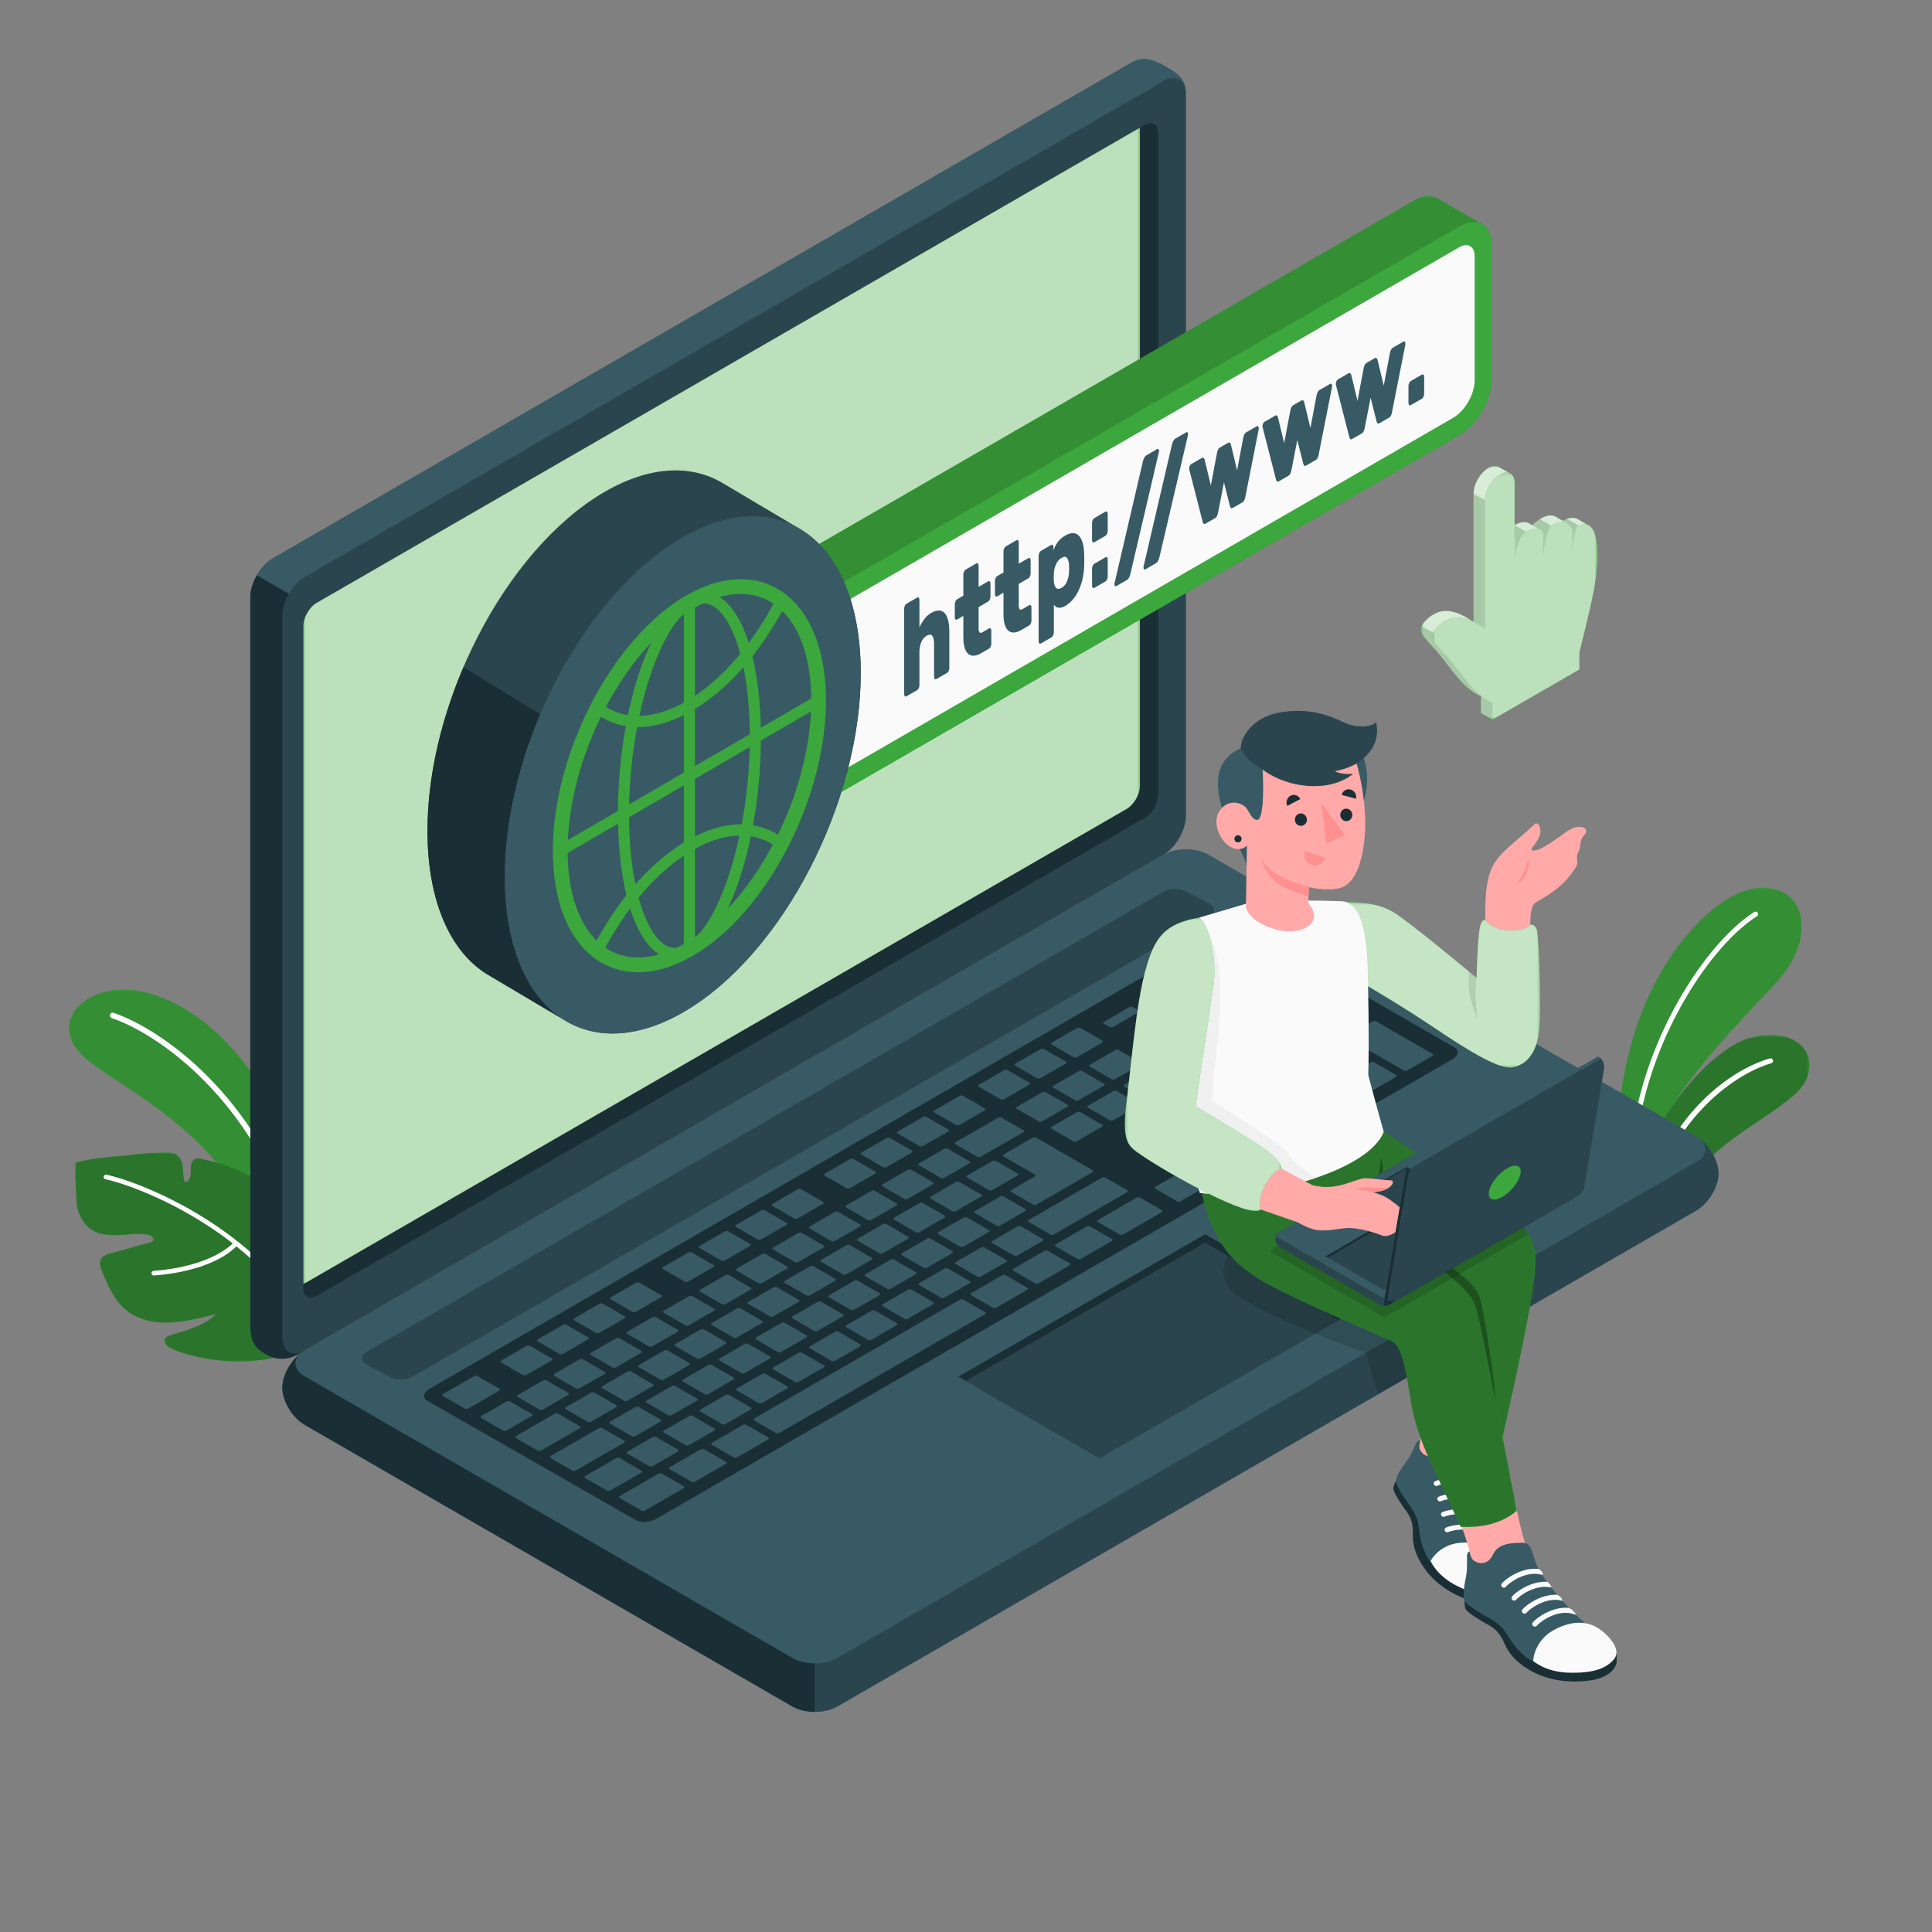<svg width="667" height="667" viewBox="0 0 667 667" fill="none" xmlns="http://www.w3.org/2000/svg">
<rect x="0" y="0" width="667" height="667" fill="#808080" stroke="none"/>
<mask id="mask0_102_3" style="mask-type:luminance" maskUnits="userSpaceOnUse" x="0" y="0" width="667" height="667">
<path d="M0 6.10352e-05H666.667V666.667H0V6.10352e-05Z" fill="white"/>
</mask>
<g mask="url(#mask0_102_3)">
<path d="M107.343 435.741C107.343 435.741 106.944 407.278 95.118 384.042C83.291 360.805 65.412 345.257 47.604 342.052C29.798 338.846 13.658 353.917 31.734 367.168C49.81 380.42 82.778 395.388 94.258 439.364L107.343 435.741Z" fill="#3CA73D"/>
<mask id="mask1_102_3" style="mask-type:luminance" maskUnits="userSpaceOnUse" x="23" y="341" width="85" height="99">
<path d="M23.818 341.615H107.343V439.364H23.818V341.615Z" fill="white"/>
</mask>
<g mask="url(#mask1_102_3)">
<g opacity="0.15">
<path d="M107.343 435.741C107.343 435.741 106.944 407.278 95.118 384.042C83.291 360.805 65.412 345.257 47.604 342.052C29.798 338.846 13.658 353.917 31.734 367.168C49.81 380.42 82.778 395.388 94.258 439.364L107.343 435.741Z" fill="black"/>
</g>
</g>
<path d="M102.808 427.908C102.873 427.902 102.939 427.892 103.003 427.872C103.515 427.721 103.807 427.185 103.655 426.676C89.357 378.142 55.237 355.076 39.192 349.66C38.691 349.486 38.143 349.762 37.971 350.265C37.801 350.77 38.071 351.316 38.576 351.486C54.292 356.792 87.733 379.449 101.808 427.22C101.939 427.666 102.364 427.944 102.808 427.908Z" fill="white"/>
<path d="M109.149 462.6C102.538 466.403 98.748 468.862 86.621 469.883C79.388 470.494 69.6 469.467 61.157 466.426C58.908 465.615 55.429 463.84 57.385 461.675C58.396 460.556 70.288 458.668 74.542 453.664C69.564 454.995 63.016 456.508 57.862 456.62C52.709 456.734 47.348 455.498 43.394 452.192C39.469 448.91 37.346 444.008 35.358 439.294C34.68 437.684 34.036 435.711 35.077 434.308C35.74 433.418 36.889 433.067 37.958 432.768C42.464 431.515 46.968 430.26 51.473 429.007C54.413 428.38 52.338 426.436 51.226 426.272C49.296 425.986 47.45 425.992 46.326 426.052C41.166 426.328 35.468 427.3 31.256 424.307C28.734 422.515 27.248 419.548 26.617 416.52C26.394 415.455 25.506 401.53 26.118 401.362C29.472 400.448 32.985 399.962 36.429 399.568C39.697 399.194 42.881 399.042 46.137 398.602C49.813 398.106 53.522 397.862 57.232 397.875C58.49 397.879 59.82 397.932 60.884 398.604C62.346 399.527 62.928 401.371 63.114 403.09C63.3 404.81 63.21 406.591 63.809 408.212C65.392 408.075 65.909 406.018 65.869 404.43C65.828 402.84 65.858 400.858 67.292 400.172C68.02 399.824 68.876 399.964 69.666 400.127C74.702 401.158 79.614 402.792 84.264 404.982C86.392 405.983 88.516 407.142 90.046 408.927C92.306 411.562 92.973 415.216 92.993 418.687C93.013 422.159 92.476 425.628 92.702 429.091C95.418 426.666 99.196 419.291 99.493 415.662C105.333 419.416 108.794 427.156 109.882 437.739C110.6 444.719 110.424 453.918 109.454 460.996C109.42 461.239 109.365 462.475 109.149 462.6Z" fill="#3CA73D"/>
<mask id="mask2_102_3" style="mask-type:luminance" maskUnits="userSpaceOnUse" x="25" y="397" width="86" height="74">
<path d="M25.907 397.873H110.321V470.052H25.907V397.873Z" fill="white"/>
</mask>
<g mask="url(#mask2_102_3)">
<g opacity="0.3">
<path d="M109.149 462.6C102.538 466.403 98.748 468.862 86.621 469.883C79.388 470.494 69.6 469.467 61.157 466.426C58.908 465.615 55.429 463.84 57.385 461.675C58.396 460.556 70.288 458.668 74.542 453.664C69.564 454.995 63.016 456.508 57.862 456.62C52.709 456.734 47.348 455.498 43.394 452.192C39.469 448.91 37.346 444.008 35.358 439.294C34.68 437.684 34.036 435.711 35.077 434.308C35.74 433.418 36.889 433.067 37.958 432.768C42.464 431.515 46.968 430.26 51.473 429.007C54.413 428.38 52.338 426.436 51.226 426.272C49.296 425.986 47.45 425.992 46.326 426.052C41.166 426.328 35.468 427.3 31.256 424.307C28.734 422.515 27.248 419.548 26.617 416.52C26.394 415.455 25.506 401.53 26.118 401.362C29.472 400.448 32.985 399.962 36.429 399.568C39.697 399.194 42.881 399.042 46.137 398.602C49.813 398.106 53.522 397.862 57.232 397.875C58.49 397.879 59.82 397.932 60.884 398.604C62.346 399.527 62.928 401.371 63.114 403.09C63.3 404.81 63.21 406.591 63.809 408.212C65.392 408.075 65.909 406.018 65.869 404.43C65.828 402.84 65.858 400.858 67.292 400.172C68.02 399.824 68.876 399.964 69.666 400.127C74.702 401.158 79.614 402.792 84.264 404.982C86.392 405.983 88.516 407.142 90.046 408.927C92.306 411.562 92.973 415.216 92.993 418.687C93.013 422.159 92.476 425.628 92.702 429.091C95.418 426.666 99.196 419.291 99.493 415.662C105.333 419.416 108.794 427.156 109.882 437.739C110.6 444.719 110.424 453.918 109.454 460.996C109.42 461.239 109.365 462.475 109.149 462.6Z" fill="black"/>
</g>
</g>
<path d="M108.057 461.284C107.767 461.284 107.489 461.127 107.346 460.853C88.431 424.532 46.585 409.225 36.415 407.115C35.982 407.025 35.703 406.6 35.794 406.168C35.885 405.736 36.315 405.468 36.741 405.547C47.069 407.691 89.559 423.233 108.765 460.113C108.97 460.505 108.817 460.988 108.425 461.193C108.306 461.255 108.181 461.284 108.057 461.284Z" fill="white"/>
<path d="M53.09 440.354C52.677 440.354 52.328 440.037 52.293 439.617C52.26 439.177 52.589 438.791 53.029 438.757C73.905 437.117 80.657 428.943 80.724 428.861C80.997 428.514 81.5 428.459 81.845 428.731C82.191 429.006 82.251 429.506 81.978 429.853C81.696 430.211 74.819 438.65 53.154 440.353C53.133 440.354 53.112 440.354 53.09 440.354Z" fill="white"/>
<path d="M613.38 339.063C604.128 349.183 587.154 365.837 577.287 381.917C577.26 381.957 577.234 381.997 577.22 382.037C573.367 388.343 570.607 394.557 569.847 400.25L569.154 410.53L564.927 408.09L564.22 407.677L562.474 406.677C559.971 405.227 558.4 402.577 558.322 399.685C557.643 374.617 564.342 353.309 570.82 340.411C579.687 322.798 596.3 304.837 610.742 306.597C624.167 308.237 626.287 324.957 613.38 339.063Z" fill="#3CA73D"/>
<mask id="mask3_102_3" style="mask-type:luminance" maskUnits="userSpaceOnUse" x="558" y="306" width="65" height="105">
<path d="M558.273 306.476H622.016V410.529H558.273V306.476Z" fill="white"/>
</mask>
<g mask="url(#mask3_102_3)">
<g opacity="0.15">
<path d="M613.38 339.063C604.128 349.183 587.154 365.837 577.287 381.917C577.26 381.957 577.234 381.997 577.22 382.037C573.367 388.343 570.607 394.557 569.847 400.25L569.154 410.53L564.927 408.09L564.22 407.677L562.474 406.677C559.971 405.227 558.4 402.577 558.322 399.685C557.643 374.617 564.342 353.309 570.82 340.411C579.687 322.798 596.3 304.837 610.742 306.597C624.167 308.237 626.287 324.957 613.38 339.063Z" fill="black"/>
</g>
</g>
<path d="M606.566 316.316C588.886 327.49 563.648 366.436 564.22 407.676L562.474 406.676C562.326 365.183 587.78 326.143 605.634 314.85C606.046 314.583 606.581 314.716 606.833 315.13C607.088 315.53 606.968 316.063 606.566 316.316Z" fill="white"/>
<path d="M623.861 372.103C620.779 380.463 603.207 387.716 590.233 399.783C586.825 402.961 583.853 406.236 581.335 409.453C578.826 412.663 574.334 413.517 570.807 411.476L569.261 410.583L569.154 410.529L564.927 408.089C567.434 398.649 571.941 389.703 577.221 382.036C577.233 381.996 577.261 381.956 577.286 381.916C585.874 369.463 596.474 360.463 603.874 358.423C618.421 354.423 627.554 362.063 623.861 372.103Z" fill="#3CA73D"/>
<mask id="mask4_102_3" style="mask-type:luminance" maskUnits="userSpaceOnUse" x="564" y="357" width="61" height="56">
<path d="M564.927 357.34H624.681V412.58H564.927V357.34Z" fill="white"/>
</mask>
<g mask="url(#mask4_102_3)">
<g opacity="0.3">
<path d="M623.861 372.103C620.779 380.463 603.207 387.716 590.233 399.783C586.825 402.961 583.853 406.236 581.335 409.453C578.826 412.663 574.334 413.517 570.807 411.476L569.261 410.583L569.154 410.529L564.927 408.089C567.434 398.649 571.941 389.703 577.221 382.036C577.233 381.996 577.261 381.956 577.286 381.916C585.874 369.463 596.474 360.463 603.874 358.423C618.421 354.423 627.554 362.063 623.861 372.103Z" fill="black"/>
</g>
</g>
<path d="M611.5 367.076C600.873 370.076 580.287 383.036 570.807 411.476L569.26 410.583C578.873 381.796 599.34 368.703 611.033 365.409C611.513 365.276 611.968 365.543 612.1 366.009C612.233 366.476 611.968 366.956 611.5 367.076Z" fill="white"/>
</g>
<mask id="mask5_102_3" style="mask-type:luminance" maskUnits="userSpaceOnUse" x="0" y="0" width="667" height="667">
<path d="M0 6.10352e-05H666.667V666.667H0V6.10352e-05Z" fill="white"/>
</mask>
<g mask="url(#mask5_102_3)">
<path d="M97.466 479.078C97.466 483.705 100.929 489.454 105.2 491.921L273.581 589.155C277.853 591.622 284.779 591.622 289.049 589.155L585.552 417.97C589.823 415.503 593.287 409.754 593.287 405.127C593.287 400.499 589.824 394.75 585.552 392.285L417.171 295.05C412.899 292.583 405.973 292.583 401.701 295.05L105.199 466.235C100.927 468.701 97.466 474.451 97.466 479.078Z" fill="#375A64"/>
<path d="M593.292 405.128C593.292 409.759 589.825 415.5 585.554 417.967L289.046 589.162C286.912 590.382 284.11 591.006 281.324 591.006V574.256C284.11 574.256 286.912 573.632 289.046 572.399L585.554 401.219C589.296 399.063 589.764 395.726 586.957 393.272C590.55 396.064 593.292 401.023 593.292 405.128Z" fill="#2B454E"/>
<path d="M281.32 574.264V591C278.516 591 275.712 590.394 273.586 589.16L105.197 491.922C100.928 489.456 97.462 483.706 97.462 479.079C97.462 474.739 100.517 469.416 104.41 466.738C100.945 469.22 101.213 472.863 105.197 475.168L273.586 572.407C275.712 573.639 278.516 574.264 281.32 574.264Z" fill="#1A2E35"/>
<path d="M90.21 466.512C86.43 463.845 86.422 460.292 86.422 455.36L86.42 206.192C86.42 201.26 89.882 195.262 94.154 192.797L390.656 21.612C394.928 19.145 398.868 20.932 402.876 23.245C406.881 25.56 409.436 27.554 409.436 32.486V281.654C409.436 286.586 405.974 292.584 401.702 295.05L105.198 466.234C98.733 470.594 94.325 469.414 90.21 466.512Z" fill="#2B454E"/>
<path d="M105.199 466.238C98.734 470.59 94.319 469.413 90.21 466.508C86.434 463.845 86.422 460.288 86.422 455.36V206.196C86.422 203.726 87.293 201 88.674 198.581L99.721 205.006C98.325 207.412 97.468 210.138 97.468 212.596V461.772C97.468 466.7 100.924 468.696 105.199 466.238Z" fill="#1A2E35"/>
<path d="M409.439 32.48C409.439 27.558 405.972 25.561 401.702 28.016L105.193 199.209C103.059 200.444 101.117 202.564 99.731 204.991L88.695 198.572H88.68C90.082 196.145 92.023 194.024 94.157 192.789L390.651 21.609C394.921 19.141 398.862 20.927 402.868 23.243C406.875 25.558 409.439 27.558 409.439 32.48Z" fill="#375A64"/>
<path d="M109.359 208.128L395.225 43.126C397.789 41.646 399.865 42.846 399.865 45.805V274.346C399.865 277.305 397.789 280.904 395.225 282.384L109.359 447.382C106.796 448.862 104.719 447.662 104.719 444.704V216.165C104.719 213.206 106.796 209.608 109.359 208.128Z" fill="#1A2E35"/>
<path d="M109.359 208.128C106.796 209.608 104.719 213.206 104.719 216.165V443.325L388.904 279.297C391.467 277.817 393.544 274.218 393.544 271.26V44.097L109.359 208.128Z" fill="#3CA73D"/>
<mask id="mask6_102_3" style="mask-type:luminance" maskUnits="userSpaceOnUse" x="104" y="44" width="290" height="400">
<path d="M104.718 44.096H393.544V443.325H104.718V44.096Z" fill="white"/>
</mask>
<g mask="url(#mask6_102_3)">
<g opacity="0.65">
<path d="M109.359 208.128C106.796 209.608 104.719 213.206 104.719 216.165V443.325L388.904 279.297C391.467 277.817 393.544 274.218 393.544 271.26V44.097L109.359 208.128Z" fill="white"/>
</g>
</g>
<path d="M126.601 466.692L401.821 307.796C403.956 306.563 407.418 306.563 409.554 307.797L417.561 312.003C419.697 313.236 419.697 315.235 417.561 316.468L142.301 475.339C140.165 476.571 136.702 476.571 134.566 475.339L126.601 471.157C124.465 469.924 124.465 467.925 126.601 466.692Z" fill="#2B454E"/>
<path d="M148.187 479.528L423.403 320.631C425.539 319.397 428.703 319.225 430.47 320.245L502.103 361.607C503.873 362.625 503.573 364.452 501.437 365.685L226.542 524.367C224.406 525.6 221.238 525.777 219.466 524.763L147.527 483.596C145.757 482.583 146.051 480.761 148.187 479.528Z" fill="#1A2E35"/>
<path d="M292.299 410.241C292.599 410.414 293.139 410.384 293.505 410.172L302.122 405.197C302.489 404.985 302.543 404.674 302.243 404.501L294.641 400.112C294.342 399.938 293.801 399.97 293.435 400.181L284.818 405.157C284.453 405.368 284.399 405.68 284.699 405.852L292.299 410.241ZM395.701 347.322C395.999 347.496 396.539 347.465 396.906 347.254L405.523 342.278C405.889 342.068 405.942 341.756 405.642 341.582L403.619 340.414C403.319 340.241 402.779 340.272 402.413 340.484L393.795 345.458C393.431 345.67 393.377 345.982 393.677 346.156L395.701 347.322ZM461.329 369.908L469.946 364.932C470.314 364.72 470.367 364.409 470.067 364.236L462.466 359.848C462.166 359.673 461.626 359.705 461.261 359.916L452.643 364.89C452.277 365.102 452.223 365.414 452.523 365.586L460.123 369.976C460.423 370.149 460.963 370.118 461.329 369.908ZM436.855 342C437.157 342.172 437.695 342.141 438.061 341.93L446.678 336.956C447.046 336.744 447.098 336.433 446.799 336.26L439.198 331.87C438.898 331.697 438.358 331.728 437.993 331.938L429.375 336.914C429.007 337.126 428.954 337.438 429.255 337.61L436.855 342ZM420.887 332.78C421.189 332.953 421.727 332.922 422.094 332.712L430.711 327.737C431.077 327.525 431.131 327.213 430.83 327.041L428.807 325.872C428.507 325.7 427.967 325.729 427.602 325.941L418.985 330.916C418.618 331.128 418.565 331.44 418.865 331.613L420.887 332.78ZM383.105 354.594C383.405 354.768 383.945 354.737 384.311 354.525L392.929 349.549C393.294 349.338 393.347 349.028 393.049 348.854L391.025 347.685C390.725 347.513 390.185 347.544 389.821 347.754L381.203 352.73C380.835 352.941 380.782 353.253 381.082 353.426L383.105 354.594ZM317.489 395.698C317.787 395.872 318.327 395.841 318.694 395.63L327.311 390.654C327.677 390.444 327.73 390.132 327.43 389.958L319.83 385.57C319.53 385.397 318.99 385.428 318.625 385.638L310.007 390.614C309.641 390.825 309.587 391.137 309.887 391.31L317.489 395.698ZM304.894 402.97C305.194 403.142 305.734 403.112 306.099 402.901L314.717 397.926C315.082 397.714 315.137 397.402 314.837 397.229L307.235 392.841C306.935 392.668 306.395 392.698 306.03 392.91L297.413 397.885C297.046 398.098 296.994 398.408 297.293 398.581L304.894 402.97ZM358.054 372.277C358.354 372.452 358.894 372.42 359.262 372.209L367.878 367.233C368.243 367.022 368.298 366.71 367.997 366.538L360.395 362.149C360.097 361.976 359.557 362.006 359.191 362.217L350.574 367.193C350.209 367.405 350.154 367.716 350.453 367.889L358.054 372.277ZM330.082 388.428C330.382 388.601 330.922 388.57 331.289 388.358L339.906 383.384C340.271 383.173 340.326 382.86 340.025 382.686L332.425 378.298C332.125 378.126 331.585 378.157 331.218 378.369L322.602 383.344C322.235 383.554 322.182 383.866 322.482 384.04L330.082 388.428ZM370.65 365.006C370.949 365.18 371.49 365.148 371.854 364.937L380.471 359.962C380.838 359.75 380.891 359.438 380.593 359.266L372.991 354.877C372.69 354.704 372.151 354.736 371.785 354.946L363.167 359.922C362.802 360.133 362.747 360.445 363.049 360.618L370.65 365.006ZM345.461 379.548C345.761 379.721 346.301 379.692 346.666 379.48L355.283 374.505C355.65 374.294 355.703 373.981 355.403 373.808L347.802 369.421C347.502 369.246 346.962 369.277 346.597 369.489L337.979 374.464C337.613 374.676 337.559 374.988 337.859 375.161L345.461 379.548ZM408.294 340.052C408.594 340.225 409.134 340.194 409.499 339.982L418.117 335.008C418.483 334.797 418.537 334.485 418.237 334.312L416.214 333.142C415.914 332.969 415.374 333.001 415.007 333.213L406.39 338.188C406.026 338.398 405.971 338.71 406.271 338.884L408.294 340.052ZM338.702 440.706L347.321 435.73C347.685 435.52 347.739 435.208 347.439 435.034L339.838 430.646C339.538 430.473 338.998 430.504 338.633 430.716L330.015 435.69C329.649 435.901 329.595 436.213 329.895 436.386L337.495 440.776C337.797 440.948 338.335 440.917 338.702 440.706ZM313.514 455.248L322.131 450.273C322.497 450.062 322.551 449.75 322.251 449.577L314.65 445.188C314.35 445.016 313.81 445.046 313.443 445.258L304.827 450.233C304.461 450.444 304.407 450.756 304.707 450.929L312.309 455.318C312.609 455.49 313.149 455.46 313.514 455.248ZM326.107 447.977L334.725 443.002C335.091 442.79 335.146 442.478 334.845 442.305L327.243 437.917C326.945 437.744 326.405 437.776 326.038 437.986L317.421 442.962C317.055 443.173 317.001 443.484 317.301 443.657L324.902 448.046C325.202 448.22 325.743 448.188 326.107 447.977ZM275.731 477.061L284.349 472.086C284.715 471.876 284.769 471.564 284.467 471.39L276.867 467.002C276.567 466.829 276.027 466.86 275.661 467.072L267.045 472.046C266.678 472.257 266.625 472.569 266.925 472.742L274.525 477.132C274.826 477.304 275.365 477.273 275.731 477.061ZM300.919 462.518L309.537 457.545C309.903 457.333 309.957 457.021 309.657 456.849L302.055 452.46C301.755 452.286 301.217 452.317 300.85 452.529L292.233 457.504C291.867 457.714 291.813 458.028 292.113 458.201L299.714 462.589C300.014 462.762 300.554 462.732 300.919 462.518ZM288.326 469.79L296.943 464.816C297.309 464.604 297.362 464.293 297.062 464.12L289.462 459.732C289.162 459.557 288.622 459.589 288.255 459.8L279.638 464.776C279.273 464.986 279.219 465.298 279.518 465.472L287.121 469.86C287.419 470.033 287.959 470.002 288.326 469.79ZM407.097 400.592C407.395 400.765 407.937 400.734 408.302 400.522L416.919 395.546C417.285 395.336 417.338 395.024 417.039 394.852L409.438 390.464C409.138 390.289 408.598 390.321 408.231 390.532L399.614 395.506C399.249 395.718 399.195 396.03 399.494 396.204L407.097 400.592ZM351.297 433.434L359.914 428.46C360.279 428.248 360.333 427.937 360.034 427.764L352.433 423.374C352.133 423.201 351.593 423.233 351.226 423.444L342.609 428.42C342.243 428.63 342.19 428.942 342.49 429.114L350.091 433.504C350.39 433.677 350.93 433.646 351.297 433.434ZM424.187 377.548L432.805 372.573C433.17 372.361 433.225 372.049 432.925 371.877L425.325 367.488C425.023 367.314 424.483 367.346 424.118 367.557L415.501 372.532C415.134 372.744 415.081 373.054 415.381 373.228L422.982 377.617C423.281 377.79 423.822 377.758 424.187 377.548ZM434.937 384.518C435.235 384.692 435.775 384.66 436.142 384.449L444.758 379.474C445.125 379.262 445.178 378.952 444.879 378.777L437.277 374.389C436.978 374.216 436.438 374.248 436.071 374.458L427.454 379.434C427.089 379.645 427.035 379.957 427.334 380.13L434.937 384.518ZM363.89 426.162L389.079 411.621C389.445 411.409 389.498 411.097 389.199 410.925L381.598 406.536C381.298 406.364 380.759 406.393 380.391 406.605L355.205 421.148C354.837 421.358 354.783 421.67 355.085 421.845L362.685 426.232C362.986 426.405 363.525 426.376 363.89 426.162ZM396.989 379.448L405.605 374.473C405.971 374.262 406.025 373.949 405.725 373.776L398.123 369.388C397.825 369.214 397.283 369.245 396.918 369.457L388.301 374.433C387.934 374.644 387.882 374.956 388.181 375.129L395.781 379.517C396.082 379.69 396.621 379.658 396.989 379.448ZM448.735 377.178L457.353 372.204C457.718 371.992 457.773 371.68 457.473 371.506L449.871 367.118C449.571 366.945 449.033 366.976 448.665 367.188L440.049 372.162C439.683 372.373 439.629 372.685 439.929 372.858L447.53 377.246C447.829 377.42 448.37 377.389 448.735 377.178ZM421.391 397.364C421.093 397.19 420.551 397.222 420.186 397.434L411.569 402.409C411.203 402.62 411.15 402.932 411.449 403.105L419.05 407.493C419.35 407.666 419.89 407.634 420.257 407.424L428.873 402.449C429.239 402.238 429.291 401.926 428.993 401.753L421.391 397.364ZM376.318 423.388C376.018 423.214 375.479 423.245 375.111 423.457L364.506 429.58C364.141 429.792 364.087 430.104 364.386 430.276L371.989 434.665C372.287 434.838 372.827 434.806 373.194 434.596L383.799 428.473C384.165 428.261 384.218 427.949 383.919 427.776L376.318 423.388ZM243.085 500.31C242.785 500.137 242.245 500.168 241.879 500.38L231.273 506.502C230.907 506.713 230.854 507.025 231.154 507.198L238.754 511.588C239.054 511.761 239.594 511.729 239.961 511.518L250.566 505.394C250.933 505.184 250.986 504.872 250.686 504.698L243.085 500.31ZM347.153 440.226C346.853 440.053 346.313 440.085 345.946 440.296L335.341 446.418C334.975 446.63 334.921 446.942 335.221 447.116L342.823 451.504C343.121 451.677 343.661 451.646 344.029 451.434L354.634 445.31C354.999 445.1 355.053 444.789 354.753 444.616L347.153 440.226ZM257.667 491.89C257.367 491.717 256.827 491.749 256.462 491.96L245.855 498.082C245.49 498.294 245.437 498.606 245.737 498.78L253.337 503.168C253.637 503.341 254.177 503.31 254.543 503.098L265.15 496.974C265.515 496.764 265.569 496.453 265.269 496.28L257.667 491.89ZM332.57 448.646C332.27 448.472 331.73 448.504 331.365 448.714L260.439 489.664C260.074 489.876 260.019 490.186 260.319 490.36L267.921 494.748C268.219 494.921 268.759 494.89 269.126 494.68L340.05 453.732C340.418 453.518 340.471 453.208 340.17 453.034L332.57 448.646ZM393.551 413.437C393.253 413.265 392.713 413.296 392.346 413.506L379.09 421.161C378.723 421.372 378.669 421.684 378.969 421.857L386.57 426.245C386.87 426.418 387.41 426.388 387.775 426.177L401.034 418.522C401.399 418.31 401.453 418 401.154 417.826L393.551 413.437ZM361.735 431.808C361.437 431.633 360.895 431.665 360.53 431.877L349.925 438C349.557 438.21 349.503 438.522 349.805 438.696L357.405 443.084C357.706 443.257 358.245 443.226 358.61 443.016L369.217 436.892C369.582 436.681 369.637 436.368 369.335 436.196L361.735 431.808ZM494.615 363.866L475.059 352.576C474.761 352.402 474.219 352.433 473.854 352.645L465.237 357.62C464.871 357.832 464.818 358.144 465.117 358.316L484.673 369.606C484.973 369.78 485.511 369.748 485.878 369.538L494.495 364.562C494.862 364.352 494.915 364.04 494.615 363.866ZM474.421 366.749C474.119 366.574 473.581 366.606 473.215 366.817L464.597 371.793C464.231 372.004 464.177 372.317 464.478 372.489L472.078 376.877C472.379 377.05 472.918 377.02 473.283 376.808L481.901 371.833C482.267 371.621 482.321 371.31 482.021 371.137L474.421 366.749ZM408.798 404.636C408.497 404.462 407.958 404.493 407.593 404.705L398.975 409.68C398.607 409.892 398.554 410.204 398.855 410.377L406.455 414.765C406.757 414.938 407.295 414.908 407.661 414.696L416.278 409.72C416.645 409.509 416.699 409.197 416.398 409.025L408.798 404.636ZM263.137 484.333L271.754 479.358C272.121 479.146 272.174 478.834 271.874 478.661L264.273 474.273C263.973 474.1 263.434 474.13 263.067 474.342L254.45 479.318C254.085 479.529 254.031 479.841 254.33 480.014L261.931 484.402C262.231 484.576 262.771 484.545 263.137 484.333ZM433.986 390.093C433.686 389.92 433.147 389.95 432.779 390.162L424.162 395.137C423.797 395.349 423.743 395.66 424.043 395.834L431.645 400.222C431.943 400.396 432.485 400.365 432.85 400.153L441.467 395.178C441.833 394.966 441.886 394.654 441.587 394.481L433.986 390.093ZM461.826 374.02C461.526 373.846 460.986 373.878 460.619 374.089L439.409 386.336C439.043 386.546 438.99 386.858 439.289 387.032L446.89 391.42C447.19 391.593 447.73 391.562 448.097 391.35L469.307 379.104C469.673 378.893 469.726 378.581 469.427 378.408L461.826 374.02ZM205.775 460.196C206.075 460.369 206.615 460.338 206.981 460.128L215.598 455.152C215.965 454.941 216.018 454.629 215.718 454.456L208.117 450.068C207.817 449.894 207.277 449.925 206.911 450.137L198.294 455.112C197.929 455.324 197.875 455.634 198.174 455.808L205.775 460.196ZM218.37 452.925C218.67 453.098 219.21 453.066 219.575 452.856L228.193 447.881C228.559 447.669 228.611 447.357 228.313 447.185L220.711 442.796C220.411 442.622 219.871 442.654 219.506 442.865L210.889 447.84C210.522 448.052 210.469 448.362 210.769 448.536L218.37 452.925ZM228.502 508.729C228.202 508.557 227.662 508.586 227.297 508.798L214.039 516.453C213.673 516.664 213.619 516.976 213.919 517.149L221.521 521.537C221.821 521.71 222.359 521.68 222.726 521.468L235.983 513.814C236.35 513.602 236.403 513.292 236.103 513.117L228.502 508.729ZM236.443 442.49C236.743 442.662 237.283 442.632 237.65 442.42L246.266 437.445C246.633 437.234 246.686 436.922 246.386 436.749L238.786 432.361C238.486 432.188 237.946 432.218 237.579 432.43L228.962 437.405C228.595 437.617 228.543 437.929 228.843 438.102L236.443 442.49ZM261.633 427.946C261.933 428.121 262.471 428.09 262.838 427.878L271.455 422.904C271.821 422.692 271.875 422.38 271.575 422.206L263.974 417.818C263.674 417.646 263.134 417.676 262.769 417.888L254.151 422.862C253.785 423.074 253.731 423.385 254.03 423.56L261.633 427.946ZM193.181 467.466C193.481 467.64 194.022 467.61 194.386 467.398L203.003 462.424C203.37 462.212 203.425 461.9 203.125 461.726L195.522 457.338C195.223 457.165 194.683 457.196 194.317 457.408L185.699 462.382C185.334 462.594 185.281 462.906 185.579 463.078L193.181 467.466ZM249.038 435.218C249.338 435.392 249.878 435.361 250.243 435.15L258.861 430.174C259.227 429.964 259.281 429.652 258.979 429.478L251.379 425.09C251.079 424.916 250.539 424.948 250.174 425.158L241.557 430.133C241.19 430.345 241.137 430.657 241.437 430.83L249.038 435.218ZM274.226 420.676C274.525 420.85 275.066 420.818 275.431 420.608L284.049 415.632C284.414 415.421 284.469 415.109 284.169 414.936L276.569 410.548C276.269 410.374 275.727 410.406 275.361 410.617L266.745 415.592C266.379 415.804 266.325 416.114 266.625 416.288L274.226 420.676ZM221.498 507.746L213.895 503.358C213.597 503.185 213.057 503.216 212.691 503.428L202.085 509.55C201.718 509.762 201.665 510.074 201.966 510.246L209.566 514.636C209.866 514.809 210.406 514.777 210.771 514.566L221.378 508.442C221.743 508.232 221.797 507.92 221.498 507.746ZM215.509 497.401L207.909 493.012C207.609 492.84 207.069 492.87 206.702 493.082L190.131 502.649C189.765 502.861 189.711 503.172 190.011 503.345L197.611 507.734C197.911 507.908 198.451 507.876 198.818 507.665L215.389 498.098C215.755 497.885 215.809 497.574 215.509 497.401ZM180.587 474.738C180.886 474.912 181.427 474.88 181.793 474.669L190.41 469.693C190.775 469.482 190.83 469.172 190.53 468.998L182.929 464.609C182.63 464.436 182.089 464.468 181.722 464.678L173.106 469.654C172.739 469.865 172.686 470.177 172.986 470.35L180.587 474.738ZM172.457 479.433L164.855 475.045C164.555 474.872 164.017 474.902 163.65 475.113L153.043 481.237C152.678 481.448 152.623 481.761 152.925 481.933L160.525 486.322C160.825 486.494 161.365 486.464 161.73 486.252L172.337 480.129C172.703 479.918 172.757 479.605 172.457 479.433ZM200.241 492.412L192.639 488.024C192.339 487.852 191.799 487.881 191.434 488.094L178.177 495.748C177.81 495.958 177.757 496.27 178.057 496.444L185.658 500.832C185.958 501.005 186.497 500.974 186.863 500.762L200.121 493.109C200.487 492.897 200.541 492.585 200.241 492.412ZM183.647 488.189L176.046 483.801C175.745 483.629 175.206 483.66 174.839 483.87L166.222 488.846C165.857 489.057 165.803 489.368 166.103 489.542L173.703 493.93C174.003 494.104 174.543 494.073 174.91 493.861L183.526 488.886C183.893 488.674 183.946 488.362 183.647 488.189ZM250.543 491.604L259.161 486.629C259.526 486.418 259.579 486.106 259.281 485.933L251.679 481.545C251.379 481.372 250.839 481.402 250.473 481.614L241.855 486.589C241.49 486.8 241.437 487.112 241.737 487.285L249.337 491.674C249.637 491.846 250.177 491.816 250.543 491.604ZM266.998 444.465L258.382 449.441C258.015 449.653 257.962 449.964 258.262 450.137L265.863 454.526C266.162 454.698 266.703 454.668 267.069 454.457L275.686 449.481C276.051 449.27 276.106 448.958 275.806 448.785L268.205 444.397C267.906 444.224 267.365 444.256 266.998 444.465ZM254.406 451.737L245.789 456.713C245.422 456.924 245.367 457.236 245.667 457.408L253.269 461.797C253.569 461.969 254.109 461.94 254.475 461.728L263.091 456.753C263.458 456.541 263.511 456.229 263.213 456.056L255.61 451.668C255.31 451.496 254.771 451.525 254.406 451.737ZM304.781 422.652L296.165 427.628C295.798 427.838 295.745 428.15 296.045 428.324L303.645 432.713C303.945 432.885 304.485 432.854 304.851 432.642L313.469 427.668C313.835 427.456 313.887 427.145 313.587 426.972L305.987 422.582C305.687 422.409 305.147 422.441 304.781 422.652ZM279.593 437.194L270.975 442.17C270.61 442.381 270.555 442.693 270.855 442.866L278.457 447.254C278.757 447.428 279.298 447.396 279.662 447.185L288.279 442.21C288.646 441.998 288.701 441.686 288.401 441.514L280.799 437.125C280.499 436.952 279.959 436.984 279.593 437.194ZM292.187 429.924L283.57 434.898C283.203 435.11 283.15 435.421 283.45 435.596L291.051 439.984C291.351 440.157 291.89 440.125 292.257 439.913L300.874 434.938C301.241 434.728 301.294 434.416 300.994 434.242L293.393 429.854C293.093 429.681 292.554 429.712 292.187 429.924ZM241.811 459.008L233.194 463.984C232.827 464.194 232.773 464.506 233.074 464.68L240.675 469.069C240.975 469.241 241.515 469.21 241.881 468.998L250.498 464.024C250.863 463.813 250.917 463.501 250.617 463.328L243.017 458.938C242.717 458.766 242.177 458.797 241.811 459.008ZM229.215 466.28L220.599 471.254C220.234 471.465 220.181 471.777 220.479 471.952L228.081 476.34C228.381 476.512 228.921 476.482 229.286 476.269L237.903 471.296C238.27 471.084 238.323 470.772 238.023 470.598L230.422 466.21C230.122 466.038 229.582 466.069 229.215 466.28ZM269.743 466.716L278.359 461.741C278.726 461.529 278.779 461.218 278.481 461.045L270.879 456.656C270.579 456.484 270.039 456.514 269.673 456.726L261.057 461.701C260.69 461.912 260.637 462.224 260.937 462.397L268.537 466.785C268.837 466.958 269.377 466.928 269.743 466.716ZM257.149 473.988L265.766 469.013C266.133 468.801 266.186 468.49 265.886 468.317L258.285 463.928C257.986 463.754 257.445 463.785 257.078 463.997L248.462 468.972C248.095 469.184 248.042 469.494 248.342 469.668L255.943 474.056C256.243 474.23 256.783 474.198 257.149 473.988ZM244.554 481.258L253.171 476.284C253.538 476.073 253.591 475.761 253.293 475.586L245.69 471.2C245.39 471.026 244.851 471.056 244.485 471.269L235.867 476.242C235.502 476.454 235.447 476.766 235.747 476.938L243.35 481.326C243.649 481.5 244.189 481.47 244.554 481.258ZM216.622 473.55L208.005 478.526C207.639 478.737 207.585 479.049 207.885 479.222L215.486 483.61C215.786 483.784 216.326 483.753 216.691 483.541L225.309 478.566C225.675 478.354 225.729 478.044 225.429 477.87L217.827 473.481C217.529 473.308 216.989 473.34 216.622 473.55ZM230.754 488.6C231.054 488.772 231.595 488.741 231.961 488.529L240.578 483.554C240.943 483.344 240.997 483.032 240.697 482.858L233.097 478.47C232.797 478.297 232.257 478.328 231.891 478.538L223.274 483.514C222.907 483.725 222.854 484.037 223.154 484.21L230.754 488.6ZM329.97 408.109L321.353 413.085C320.986 413.297 320.934 413.608 321.234 413.781L328.834 418.169C329.134 418.342 329.674 418.312 330.039 418.101L338.658 413.125C339.023 412.913 339.077 412.602 338.775 412.429L331.175 408.041C330.877 407.868 330.335 407.898 329.97 408.109ZM435.577 370.345C435.875 370.518 436.415 370.488 436.782 370.276L445.399 365.301C445.765 365.089 445.819 364.778 445.519 364.605L437.918 360.216C437.618 360.044 437.078 360.074 436.713 360.285L428.095 365.261C427.729 365.472 427.674 365.784 427.975 365.957L435.577 370.345ZM317.377 415.38L308.758 420.356C308.393 420.568 308.339 420.88 308.639 421.052L316.241 425.44C316.539 425.613 317.079 425.582 317.445 425.372L326.063 420.397C326.429 420.185 326.482 419.873 326.182 419.7L318.581 415.312C318.282 415.138 317.742 415.169 317.377 415.38ZM412.163 360.656L403.547 365.63C403.181 365.841 403.126 366.154 403.426 366.326L411.029 370.714C411.327 370.888 411.867 370.857 412.234 370.645L420.85 365.67C421.217 365.458 421.271 365.148 420.97 364.974L413.37 360.585C413.07 360.413 412.53 360.444 412.163 360.656ZM441.21 344.513L460.765 355.804C461.063 355.976 461.605 355.945 461.97 355.734L470.587 350.76C470.953 350.548 471.006 350.236 470.707 350.062L451.153 338.772C450.851 338.6 450.313 338.63 449.945 338.842L441.329 343.817C440.963 344.028 440.909 344.34 441.21 344.513ZM438.557 346.044C438.258 345.87 437.717 345.901 437.351 346.113L428.734 351.088C428.37 351.298 428.315 351.61 428.614 351.784L436.217 356.172C436.515 356.345 437.055 356.314 437.421 356.104L446.039 351.129C446.405 350.917 446.459 350.605 446.159 350.433L438.557 346.044ZM424.827 363.376L433.445 358.4C433.811 358.188 433.865 357.877 433.563 357.704L425.963 353.316C425.663 353.141 425.123 353.173 424.758 353.384L416.141 358.358C415.774 358.57 415.719 358.882 416.021 359.056L423.622 363.444C423.921 363.617 424.462 363.585 424.827 363.376ZM449.377 363.005L457.993 358.03C458.359 357.818 458.413 357.506 458.113 357.333L450.511 352.945C450.211 352.772 449.671 352.802 449.306 353.014L440.689 357.989C440.323 358.201 440.269 358.513 440.569 358.685L448.169 363.074C448.47 363.246 449.009 363.216 449.377 363.005ZM294.931 452.173L303.549 447.198C303.914 446.986 303.967 446.676 303.667 446.502L296.067 442.113C295.767 441.94 295.227 441.972 294.862 442.182L286.243 447.158C285.878 447.369 285.825 447.681 286.125 447.853L293.726 452.242C294.025 452.416 294.566 452.385 294.931 452.173ZM426.603 339.142C426.303 338.969 425.763 339 425.397 339.21L416.781 344.185C416.415 344.398 416.361 344.709 416.661 344.882L424.262 349.27C424.561 349.444 425.102 349.413 425.467 349.202L434.085 344.226C434.45 344.016 434.505 343.704 434.205 343.53L426.603 339.142ZM342.634 410.829L351.251 405.854C351.617 405.642 351.67 405.33 351.371 405.157L343.771 400.769C343.47 400.596 342.931 400.628 342.565 400.838L333.947 405.813C333.581 406.025 333.527 406.337 333.827 406.51L341.429 410.898C341.727 411.072 342.269 411.04 342.634 410.829ZM412.803 346.482L404.186 351.457C403.821 351.668 403.767 351.98 404.066 352.154L411.667 356.542C411.967 356.714 412.507 356.685 412.874 356.473L421.491 351.498C421.857 351.286 421.91 350.974 421.61 350.801L414.01 346.413C413.71 346.241 413.17 346.27 412.803 346.482ZM384.963 362.556L376.346 367.53C375.981 367.741 375.927 368.053 376.226 368.226L383.827 372.616C384.127 372.789 384.667 372.757 385.033 372.546L393.651 367.572C394.017 367.36 394.07 367.048 393.771 366.874L386.169 362.486C385.87 362.313 385.329 362.345 384.963 362.556ZM400.21 353.753L391.593 358.729C391.226 358.94 391.173 359.252 391.471 359.425L399.074 363.813C399.374 363.986 399.914 363.956 400.279 363.744L408.897 358.769C409.263 358.557 409.317 358.246 409.017 358.073L401.415 353.685C401.115 353.51 400.575 353.542 400.21 353.753ZM282.337 459.445L290.954 454.469C291.321 454.258 291.374 453.946 291.074 453.773L283.473 449.385C283.173 449.212 282.633 449.242 282.267 449.454L273.65 454.429C273.283 454.641 273.231 454.952 273.53 455.126L281.131 459.514C281.431 459.688 281.971 459.657 282.337 459.445ZM225.217 454.785L216.599 459.761C216.234 459.972 216.179 460.284 216.479 460.457L224.081 464.846C224.381 465.018 224.921 464.988 225.286 464.776L233.905 459.801C234.27 459.59 234.323 459.277 234.023 459.104L226.422 454.716C226.122 454.544 225.583 454.574 225.217 454.785ZM237.811 447.514L229.194 452.49C228.827 452.701 228.774 453.013 229.074 453.185L236.675 457.574C236.974 457.748 237.515 457.716 237.881 457.505L246.498 452.53C246.863 452.318 246.918 452.006 246.618 451.833L239.017 447.445C238.717 447.272 238.177 447.304 237.811 447.514ZM250.405 440.242L241.789 445.218C241.422 445.429 241.367 445.741 241.667 445.914L249.27 450.302C249.569 450.476 250.109 450.445 250.475 450.233L259.091 445.258C259.458 445.048 259.513 444.736 259.213 444.562L251.61 440.174C251.311 440.001 250.771 440.032 250.405 440.242ZM275.593 425.7L266.975 430.676C266.61 430.886 266.557 431.198 266.857 431.372L274.458 435.761C274.757 435.933 275.297 435.904 275.663 435.69L284.279 430.716C284.646 430.505 284.699 430.193 284.401 430.02L276.799 425.63C276.499 425.458 275.959 425.489 275.593 425.7ZM212.622 462.057L204.005 467.032C203.639 467.242 203.586 467.556 203.886 467.728L211.487 472.117C211.786 472.29 212.326 472.26 212.693 472.046L221.309 467.073C221.675 466.861 221.729 466.549 221.429 466.377L213.829 461.988C213.529 461.814 212.989 461.845 212.622 462.057ZM262.999 432.972L254.382 437.946C254.017 438.158 253.962 438.469 254.262 438.642L261.862 443.032C262.163 443.205 262.702 443.174 263.069 442.962L271.686 437.988C272.051 437.776 272.105 437.464 271.806 437.292L264.205 432.902C263.905 432.729 263.365 432.761 262.999 432.972ZM200.027 469.328L191.411 474.302C191.045 474.514 190.991 474.826 191.291 475L198.893 479.388C199.193 479.561 199.731 479.53 200.098 479.318L208.715 474.344C209.081 474.132 209.135 473.821 208.835 473.648L201.234 469.26C200.934 469.085 200.394 469.117 200.027 469.328ZM224.15 506.216C224.449 506.389 224.989 506.358 225.355 506.148L233.971 501.172C234.338 500.961 234.391 500.649 234.091 500.476L226.49 496.088C226.19 495.914 225.651 495.945 225.285 496.157L216.667 501.132C216.302 501.344 216.247 501.654 216.549 501.828L224.15 506.216ZM237.949 498.876L246.566 493.901C246.933 493.689 246.986 493.378 246.686 493.205L239.085 488.816C238.785 488.642 238.245 488.674 237.879 488.885L229.262 493.86C228.897 494.072 228.842 494.384 229.142 494.557L236.743 498.945C237.043 499.118 237.583 499.088 237.949 498.876ZM202.891 490.882C203.191 491.056 203.731 491.024 204.098 490.813L212.715 485.837C213.081 485.626 213.134 485.314 212.834 485.142L205.234 480.753C204.934 480.58 204.394 480.612 204.027 480.822L195.41 485.797C195.045 486.009 194.991 486.321 195.291 486.493L202.891 490.882ZM187.434 476.6L178.817 481.574C178.451 481.785 178.397 482.098 178.697 482.27L186.298 486.658C186.598 486.832 187.138 486.801 187.503 486.589L196.121 481.614C196.487 481.404 196.541 481.092 196.241 480.918L188.639 476.53C188.339 476.357 187.801 476.388 187.434 476.6ZM218.161 495.87C218.461 496.044 219.001 496.013 219.366 495.801L227.983 490.825C228.349 490.614 228.403 490.302 228.103 490.129L220.502 485.741C220.202 485.569 219.662 485.6 219.297 485.81L210.679 490.785C210.313 490.997 210.261 491.308 210.559 491.482L218.161 495.87ZM288.187 418.429L279.57 423.404C279.203 423.616 279.15 423.928 279.45 424.101L287.051 428.489C287.351 428.662 287.891 428.63 288.257 428.42L296.874 423.445C297.241 423.234 297.294 422.921 296.994 422.749L289.393 418.36C289.094 418.186 288.553 418.218 288.187 418.429ZM300.782 411.157L292.165 416.133C291.799 416.345 291.745 416.657 292.045 416.829L299.646 421.218C299.946 421.39 300.486 421.36 300.851 421.149L309.469 416.174C309.834 415.962 309.889 415.65 309.589 415.477L301.987 411.089C301.687 410.916 301.149 410.946 300.782 411.157ZM357.902 415.817L377.125 404.718C377.491 404.506 377.545 404.196 377.245 404.022L357.69 392.733C357.389 392.56 356.85 392.59 356.485 392.801L346.542 398.542C346.175 398.754 346.122 399.065 346.421 399.238L357.29 405.513C357.59 405.686 357.535 405.998 357.169 406.209L349.217 410.802C348.849 411.013 348.795 411.325 349.097 411.497L356.697 415.886C356.995 416.06 357.537 416.028 357.902 415.817ZM371.801 393.99L380.417 389.016C380.782 388.804 380.835 388.492 380.537 388.32L372.935 383.93C372.635 383.757 372.095 383.789 371.73 384L363.113 388.974C362.747 389.186 362.693 389.498 362.993 389.67L370.594 394.06C370.893 394.233 371.434 394.201 371.801 393.99ZM307.526 444.902L316.143 439.928C316.509 439.716 316.562 439.404 316.262 439.23L308.661 434.842C308.361 434.67 307.822 434.7 307.455 434.912L298.839 439.886C298.473 440.098 298.418 440.409 298.718 440.582L306.321 444.97C306.619 445.144 307.159 445.114 307.526 444.902ZM320.119 437.632L328.737 432.656C329.103 432.445 329.157 432.133 328.857 431.96L321.255 427.572C320.955 427.398 320.415 427.429 320.05 427.64L311.433 432.616C311.066 432.826 311.014 433.138 311.313 433.312L318.914 437.7C319.214 437.873 319.754 437.842 320.119 437.632ZM332.715 430.36L341.331 425.385C341.698 425.173 341.751 424.862 341.45 424.688L333.85 420.3C333.55 420.128 333.01 420.157 332.645 420.369L324.027 425.344C323.661 425.556 323.607 425.868 323.907 426.04L331.509 430.429C331.809 430.602 332.349 430.572 332.715 430.36ZM345.309 423.089L353.926 418.113C354.29 417.902 354.345 417.59 354.046 417.417L346.443 413.029C346.145 412.856 345.605 412.886 345.238 413.098L336.621 418.073C336.255 418.285 336.202 418.596 336.501 418.769L344.103 423.158C344.402 423.332 344.942 423.3 345.309 423.089ZM313.377 403.886L304.759 408.861C304.393 409.073 304.339 409.385 304.638 409.558L312.241 413.946C312.541 414.12 313.079 414.089 313.446 413.877L322.063 408.902C322.43 408.69 322.483 408.38 322.183 408.206L314.582 403.818C314.282 403.645 313.742 403.674 313.377 403.886ZM325.97 396.616L317.354 401.59C316.987 401.802 316.934 402.113 317.233 402.286L324.834 406.676C325.134 406.849 325.674 406.817 326.041 406.606L334.658 401.63C335.023 401.42 335.077 401.108 334.775 400.936L327.177 396.546C326.877 396.373 326.335 396.405 325.97 396.616ZM359.775 377.098L351.158 382.073C350.793 382.284 350.738 382.597 351.039 382.769L358.641 387.158C358.938 387.33 359.479 387.3 359.845 387.089L368.462 382.113C368.827 381.902 368.883 381.59 368.582 381.417L360.981 377.029C360.682 376.856 360.141 376.886 359.775 377.098ZM344.53 385.901L329.947 394.32C329.581 394.53 329.527 394.844 329.827 395.016L337.429 399.404C337.729 399.577 338.269 399.546 338.634 399.334L353.217 390.916C353.583 390.705 353.637 390.392 353.337 390.22L345.735 385.83C345.437 385.658 344.895 385.689 344.53 385.901ZM372.37 369.826L363.753 374.801C363.386 375.013 363.333 375.325 363.633 375.498L371.234 379.886C371.534 380.06 372.074 380.029 372.438 379.818L381.055 374.842C381.423 374.63 381.477 374.318 381.177 374.146L373.575 369.757C373.275 369.584 372.735 369.616 372.37 369.826ZM384.393 386.718L393.01 381.744C393.377 381.533 393.43 381.221 393.131 381.048L385.53 376.658C385.229 376.486 384.69 376.518 384.323 376.729L375.706 381.704C375.339 381.914 375.286 382.226 375.587 382.4L383.187 386.789C383.489 386.961 384.027 386.93 384.393 386.718Z" fill="#375A64"/>
<path d="M330.859 475.278L332.627 476.297L379.555 503.387L463.014 455.201L464.751 454.211L416.055 426.102L330.859 475.278Z" fill="#1A2E35"/>
<path d="M462.236 455.65L416.056 429.008L333.404 476.745L379.556 503.386L462.236 455.65Z" fill="#2B454E"/>
</g>
<mask id="mask7_102_3" style="mask-type:luminance" maskUnits="userSpaceOnUse" x="0" y="0" width="667" height="667">
<path d="M0 6.10352e-05H666.667V666.667H0V6.10352e-05Z" fill="white"/>
</mask>
<g mask="url(#mask7_102_3)">
<path d="M514.957 84.564C514.957 81.051 513.73 78.576 511.746 77.408C509.737 76.228 498.106 69.519 496.085 68.368C494.081 67.227 491.321 67.4 488.274 69.16L270.6 194.835L270.601 266.875L286.198 275.879L503.873 150.204C509.994 146.671 514.957 138.075 514.957 131.007V84.564Z" fill="#3CA73D"/>
<mask id="mask8_102_3" style="mask-type:luminance" maskUnits="userSpaceOnUse" x="270" y="67" width="245" height="209">
<path d="M270.6 67.647H514.957V275.879H270.6V67.647Z" fill="white"/>
</mask>
<g mask="url(#mask8_102_3)">
<g opacity="0.15">
<path d="M514.957 84.564C514.957 81.051 513.73 78.576 511.746 77.408C509.737 76.228 498.106 69.519 496.085 68.368C494.081 67.227 491.321 67.4 488.274 69.16L270.6 194.835L270.601 266.875L286.198 275.879L503.873 150.204C509.994 146.671 514.957 138.075 514.957 131.007V84.564Z" fill="black"/>
</g>
</g>
<path d="M503.872 78.165C509.994 74.63 514.956 77.495 514.956 84.565V131.006C514.956 138.075 509.995 146.67 503.872 150.205L286.199 275.879L286.198 203.838L503.872 78.165Z" fill="#3CA73D"/>
<path d="M501.638 144.273C505.747 141.899 509.11 136.077 509.11 131.33V88.427C509.11 85.046 506.714 83.662 503.785 85.354L290.581 208.535V266.215L501.638 144.273Z" fill="#FAFAFA"/>
<path d="M327.74 230.634C327.74 230.965 327.661 231.294 327.505 231.622C327.349 231.954 327.164 232.181 326.949 232.305L323.268 234.431C323.052 234.554 322.868 234.542 322.712 234.39C322.556 234.242 322.478 234.003 322.478 233.671V222.285C322.478 220.995 322.273 220.078 321.865 219.534C321.454 218.993 320.813 218.971 319.934 219.479C319.057 219.985 318.42 220.745 318.02 221.753C317.621 222.766 317.421 223.915 317.421 225.205V236.591C317.421 236.922 317.342 237.251 317.186 237.581C317.032 237.911 316.846 238.138 316.632 238.262L312.948 240.387C312.733 240.513 312.548 240.499 312.393 240.349C312.236 240.199 312.158 239.961 312.158 239.63V210.106C312.158 209.775 312.236 209.446 312.393 209.117C312.548 208.786 312.733 208.559 312.948 208.435L316.632 206.309C316.846 206.185 317.032 206.199 317.186 206.349C317.342 206.498 317.421 206.738 317.421 207.067V216.654C317.752 215.833 318.268 214.927 318.97 213.938C319.672 212.946 320.48 212.189 321.396 211.659C322.33 211.119 323.189 210.826 323.969 210.781C324.748 210.737 325.416 210.974 325.972 211.494C326.526 212.013 326.96 212.829 327.27 213.938C327.584 215.047 327.74 216.489 327.74 218.258V230.634Z" fill="#375A64"/>
<path d="M337.853 216.876C337.853 217.565 337.95 218.042 338.145 218.304C338.339 218.565 338.661 218.568 339.11 218.309L341.447 216.958C341.662 216.837 341.847 216.849 342.003 216.997C342.158 217.149 342.237 217.388 342.237 217.718V222.264C342.237 222.594 342.158 222.924 342.003 223.253C341.847 223.584 341.662 223.81 341.447 223.934L338.671 225.537C337.755 226.066 336.922 226.344 336.171 226.373C335.422 226.401 334.783 226.185 334.257 225.722C333.731 225.262 333.322 224.568 333.03 223.642C332.738 222.716 332.591 221.562 332.591 220.182V212.62L330.429 213.87C330.214 213.993 330.029 213.982 329.873 213.83C329.717 213.681 329.639 213.44 329.639 213.109V208.565C329.639 208.234 329.717 207.905 329.873 207.576C330.029 207.246 330.214 207.018 330.429 206.893L332.591 205.646V198.31C332.591 197.98 332.669 197.65 332.825 197.32C332.981 196.99 333.165 196.764 333.381 196.638L337.063 194.513C337.277 194.388 337.462 194.404 337.619 194.552C337.774 194.702 337.853 194.942 337.853 195.27V202.606L341.157 200.701C341.37 200.577 341.554 200.592 341.713 200.74C341.867 200.89 341.945 201.13 341.945 201.46V206.005C341.945 206.337 341.867 206.666 341.713 206.994C341.554 207.326 341.37 207.552 341.157 207.676L337.853 209.584V216.876Z" fill="#375A64"/>
<path d="M351.708 208.876C351.708 209.565 351.804 210.042 352 210.305C352.195 210.566 352.516 210.568 352.966 210.31L355.303 208.96C355.516 208.837 355.702 208.849 355.859 208.997C356.014 209.149 356.092 209.389 356.092 209.718V214.265C356.092 214.596 356.014 214.925 355.859 215.253C355.702 215.585 355.516 215.812 355.303 215.934L352.527 217.538C351.611 218.068 350.778 218.345 350.027 218.373C349.278 218.401 348.639 218.185 348.112 217.724C347.587 217.264 347.178 216.569 346.886 215.644C346.594 214.716 346.447 213.562 346.447 212.182V204.621L344.284 205.87C344.07 205.994 343.884 205.982 343.728 205.83C343.572 205.682 343.495 205.442 343.495 205.11V200.565C343.495 200.236 343.572 199.906 343.728 199.576C343.884 199.248 344.07 199.018 344.284 198.894L346.447 197.646V190.31C346.447 189.981 346.524 189.652 346.68 189.32C346.836 188.992 347.02 188.764 347.236 188.64L350.919 186.513C351.132 186.389 351.318 186.404 351.475 186.552C351.63 186.704 351.708 186.942 351.708 187.272V194.609L355.012 192.701C355.226 192.578 355.41 192.592 355.568 192.741C355.723 192.89 355.8 193.13 355.8 193.461V198.005C355.8 198.337 355.723 198.666 355.568 198.996C355.41 199.328 355.226 199.552 355.012 199.677L351.708 201.584V208.876Z" fill="#375A64"/>
<path d="M369.072 197.544C369.129 196.672 369.129 195.831 369.072 195.026C369.013 194.01 368.789 193.224 368.398 192.667C368.009 192.114 367.357 192.099 366.441 192.627C366.012 192.876 365.642 193.195 365.33 193.584C365.018 193.974 364.76 194.403 364.556 194.864C364.35 195.328 364.19 195.802 364.073 196.292C363.956 196.779 363.877 197.258 363.84 197.731C363.8 198.203 363.781 198.739 363.781 199.34C363.781 199.94 363.8 200.454 363.84 200.88C363.877 201.308 363.956 201.698 364.073 202.052C364.19 202.404 364.35 202.692 364.556 202.92C364.76 203.148 365.018 203.276 365.33 203.304C365.642 203.336 366.012 203.227 366.441 202.979C367.357 202.451 368.009 201.683 368.398 200.68C368.789 199.675 369.013 198.628 369.072 197.544ZM367.756 209.195C367.192 209.522 366.694 209.719 366.266 209.787C365.836 209.854 365.466 209.843 365.154 209.754C364.842 209.662 364.58 209.522 364.365 209.331C364.152 209.139 363.976 208.948 363.84 208.756V218.343C363.84 218.672 363.761 219.003 363.605 219.332C363.449 219.663 363.265 219.89 363.05 220.014L359.366 222.14C359.153 222.263 358.968 222.25 358.812 222.099C358.656 221.951 358.577 221.711 358.577 221.38V191.856C358.577 191.528 358.656 191.198 358.812 190.867C358.968 190.539 359.153 190.31 359.366 190.187L362.904 188.144C363.117 188.02 363.304 188.035 363.46 188.184C363.614 188.334 363.693 188.574 363.693 188.904V189.939C363.868 189.539 364.058 189.114 364.264 188.667C364.468 188.216 364.72 187.779 365.022 187.35C365.324 186.92 365.696 186.496 366.133 186.078C366.572 185.659 367.113 185.266 367.756 184.894C368.633 184.388 369.461 184.112 370.241 184.066C371.021 184.02 371.704 184.258 372.286 184.776C372.873 185.292 373.344 186.094 373.705 187.175C374.065 188.256 374.265 189.672 374.304 191.418C374.322 191.856 374.333 192.46 374.333 193.224C374.333 193.99 374.322 194.602 374.304 195.064C374.265 196.856 374.065 198.503 373.705 200.002C373.344 201.5 372.873 202.844 372.286 204.036C371.704 205.23 371.021 206.26 370.241 207.13C369.461 208 368.633 208.69 367.756 209.195Z" fill="#375A64"/>
<path d="M382.428 199.06C382.428 199.391 382.35 199.719 382.195 200.048C382.039 200.38 381.854 200.607 381.639 200.729L377.811 202.94C377.595 203.065 377.41 203.052 377.255 202.901C377.099 202.751 377.022 202.512 377.022 202.181V196.285C377.022 195.956 377.099 195.625 377.255 195.295C377.41 194.967 377.595 194.74 377.811 194.615L381.639 192.404C381.854 192.281 382.039 192.295 382.195 192.443C382.35 192.593 382.428 192.833 382.428 193.164V199.06ZM382.428 183.308C382.428 183.639 382.35 183.968 382.195 184.297C382.039 184.628 381.854 184.855 381.639 184.979L377.811 187.189C377.595 187.312 377.41 187.3 377.255 187.148C377.099 187 377.022 186.76 377.022 186.429V180.533C377.022 180.204 377.099 179.876 377.255 179.544C377.41 179.213 377.595 178.987 377.811 178.864L381.639 176.653C381.854 176.529 382.039 176.543 382.195 176.692C382.35 176.843 382.428 177.084 382.428 177.412V183.308Z" fill="#375A64"/>
<path d="M394.59 159.229C394.686 158.844 394.834 158.453 395.027 158.055C395.222 157.657 395.506 157.352 395.877 157.137L399.501 155.044C399.674 154.943 399.826 154.953 399.953 155.076C400.079 155.199 400.143 155.393 400.143 155.664C400.143 155.784 400.123 155.929 400.085 156.104L390.234 198.199C390.155 198.543 390.018 198.923 389.826 199.335C389.63 199.748 389.338 200.065 388.949 200.291L385.382 202.349C385.206 202.451 385.055 202.44 384.929 202.319C384.801 202.199 384.738 202 384.738 201.732C384.738 201.612 384.758 201.465 384.797 201.292L394.59 159.229Z" fill="#375A64"/>
<path d="M404.616 153.44C404.713 153.055 404.86 152.664 405.055 152.265C405.249 151.868 405.532 151.563 405.903 151.348L409.528 149.255C409.701 149.153 409.853 149.164 409.98 149.287C410.107 149.409 410.169 149.604 410.169 149.876C410.169 149.995 410.151 150.14 410.111 150.315L400.261 192.409C400.183 192.753 400.045 193.133 399.852 193.545C399.656 193.959 399.364 194.276 398.976 194.501L395.408 196.56C395.233 196.661 395.083 196.651 394.956 196.529C394.828 196.409 394.765 196.211 394.765 195.943C394.765 195.823 394.784 195.676 394.824 195.503L404.616 153.44Z" fill="#375A64"/>
<path d="M423.937 152.906C424.229 152.738 424.453 152.732 424.609 152.88C424.764 153.029 424.872 153.209 424.931 153.414L427.093 162.381L429.257 150.917C429.315 150.644 429.421 150.341 429.579 150.01C429.735 149.681 429.959 149.43 430.251 149.262L433.875 147.17C434.071 147.057 434.236 147.066 434.372 147.198C434.509 147.329 434.576 147.545 434.576 147.845C434.576 147.965 434.568 148.09 434.548 148.221L429.9 171.742C429.841 172.045 429.74 172.36 429.593 172.682C429.447 173.008 429.228 173.256 428.935 173.425L425.603 175.348C425.311 175.516 425.096 175.521 424.96 175.358C424.824 175.198 424.716 175.004 424.637 174.778L422.563 166.528L420.488 177.176C420.409 177.489 420.301 177.808 420.167 178.126C420.029 178.445 419.815 178.689 419.521 178.858L416.189 180.781C415.899 180.95 415.68 180.957 415.532 180.801C415.387 180.646 415.285 180.449 415.227 180.213L410.577 162.06C410.559 161.95 410.548 161.837 410.548 161.717C410.548 161.418 410.617 161.122 410.753 160.833C410.889 160.545 411.055 160.344 411.249 160.232L414.875 158.138C415.168 157.97 415.391 157.962 415.548 158.112C415.703 158.261 415.809 158.44 415.868 158.646L418.031 167.613L420.195 156.149C420.253 155.876 420.36 155.573 420.517 155.242C420.673 154.913 420.897 154.661 421.188 154.493L423.937 152.906Z" fill="#375A64"/>
<path d="M449.251 138.292C449.545 138.123 449.767 138.115 449.923 138.264C450.079 138.414 450.186 138.594 450.245 138.799L452.407 147.766L454.571 136.3C454.629 136.028 454.737 135.726 454.893 135.396C455.05 135.066 455.274 134.815 455.565 134.646L459.19 132.555C459.385 132.442 459.551 132.451 459.687 132.582C459.823 132.714 459.89 132.93 459.89 133.23C459.89 133.348 459.882 133.474 459.863 133.606L455.215 157.126C455.157 157.43 455.054 157.744 454.907 158.068C454.762 158.394 454.543 158.639 454.25 158.808L450.917 160.732C450.625 160.902 450.411 160.904 450.275 160.742C450.138 160.582 450.031 160.388 449.953 160.164L447.878 151.911L445.802 162.56C445.723 162.875 445.615 163.192 445.481 163.511C445.345 163.831 445.13 164.072 444.837 164.242L441.505 166.167C441.213 166.336 440.994 166.342 440.847 166.184C440.701 166.031 440.599 165.834 440.541 165.599L435.891 147.446C435.874 147.336 435.863 147.222 435.863 147.102C435.863 146.802 435.933 146.508 436.069 146.219C436.203 145.93 436.37 145.73 436.565 145.618L440.19 143.523C440.482 143.354 440.706 143.347 440.862 143.496C441.018 143.646 441.125 143.826 441.183 144.031L443.346 152.998L445.51 141.532C445.569 141.259 445.674 140.958 445.833 140.627C445.987 140.296 446.211 140.047 446.503 139.878L449.251 138.292Z" fill="#375A64"/>
<path d="M474.566 123.677C474.858 123.508 475.082 123.5 475.238 123.649C475.393 123.8 475.501 123.978 475.56 124.184L477.722 133.15L479.886 121.685C479.944 121.413 480.05 121.109 480.208 120.78C480.364 120.45 480.588 120.201 480.88 120.032L484.504 117.938C484.7 117.825 484.865 117.837 485.001 117.966C485.138 118.098 485.205 118.316 485.205 118.614C485.205 118.734 485.197 118.86 485.177 118.989L480.529 142.51C480.47 142.816 480.369 143.129 480.222 143.453C480.076 143.778 479.857 144.024 479.564 144.193L476.232 146.117C475.94 146.286 475.725 146.289 475.589 146.128C475.453 145.966 475.345 145.773 475.266 145.549L473.192 137.297L471.117 147.945C471.038 148.26 470.93 148.578 470.796 148.896C470.658 149.214 470.444 149.458 470.15 149.628L466.818 151.552C466.528 151.72 466.309 151.726 466.161 151.57C466.016 151.416 465.914 151.218 465.856 150.982L461.206 132.829C461.188 132.721 461.177 132.606 461.177 132.486C461.177 132.188 461.246 131.893 461.382 131.604C461.518 131.316 461.684 131.114 461.878 131.001L465.504 128.909C465.797 128.74 466.02 128.732 466.177 128.88C466.332 129.032 466.438 129.209 466.497 129.416L468.66 138.382L470.824 126.917C470.882 126.644 470.989 126.341 471.146 126.012C471.302 125.682 471.526 125.432 471.817 125.262L474.566 123.677Z" fill="#375A64"/>
<path d="M491.667 135.991C491.667 136.322 491.588 136.651 491.432 136.982C491.277 137.311 491.091 137.538 490.877 137.662L487.048 139.872C486.833 139.996 486.648 139.983 486.492 139.834C486.336 139.683 486.259 139.444 486.259 139.114V133.218C486.259 132.888 486.336 132.558 486.492 132.227C486.648 131.898 486.833 131.671 487.048 131.547L490.877 129.336C491.091 129.212 491.277 129.226 491.432 129.376C491.588 129.526 491.667 129.766 491.667 130.095V135.991Z" fill="#375A64"/>
<path d="M276.592 182.87L276.593 182.865L276.489 182.801C276.485 182.8 276.482 182.797 276.478 182.794L249.804 166.958C249.796 166.953 249.788 166.949 249.78 166.944L249.633 166.854L249.63 166.861C237.882 159.778 222.205 160.894 205.344 171.904C171.47 194.021 145.657 247.668 147.69 291.725C148.704 313.685 156.446 329.114 168.15 336.332L168.148 336.337L168.252 336.4C168.256 336.402 168.26 336.405 168.264 336.408L194.944 352.248C194.948 352.25 194.952 352.253 194.954 352.254L195.078 352.33L195.081 352.324C206.833 359.426 222.522 358.317 239.397 347.298C273.272 325.181 299.085 271.534 297.052 227.477C296.038 205.516 288.296 190.088 276.592 182.87Z" fill="#2B454E"/>
<path d="M194.088 351.704L168.272 336.406H168.253L168.14 336.326C156.443 329.093 148.703 313.664 147.692 291.733C146.784 272.085 151.427 250.54 159.828 230.748L159.997 230.313L186.512 246.582C178.092 266.376 173.468 287.92 174.375 307.568C175.367 329.058 182.803 344.288 194.088 351.704Z" fill="#1A2E35"/>
<path d="M239.398 347.299C273.271 325.182 299.084 271.535 297.051 227.476C295.019 183.419 265.91 165.632 232.036 187.751C198.162 209.87 172.348 263.515 174.382 307.574C176.415 351.631 205.524 369.416 239.398 347.299Z" fill="#375A64"/>
<path d="M255.74 205.065C250.634 205.065 245.04 206.75 239.297 210.092C215.401 223.99 195.962 261.522 195.962 293.754C195.962 310.278 201.15 322.74 210.196 327.942C217.452 332.113 226.877 331.26 236.732 325.524C260.626 311.622 280.065 274.092 280.065 241.861C280.065 225.337 274.878 212.876 265.832 207.672C262.804 205.929 259.397 205.065 255.74 205.065ZM220.28 335.664C215.749 335.664 211.486 334.568 207.653 332.364C196.982 326.225 190.861 312.153 190.861 293.754C190.861 259.905 211.438 220.396 236.732 205.682C248.233 198.99 259.472 198.13 268.376 203.252C279.045 209.388 285.166 223.461 285.166 241.861C285.166 275.709 264.589 315.217 239.297 329.932C232.746 333.744 226.278 335.664 220.28 335.664Z" fill="#3CA73D"/>
<path d="M220.273 251.023C214.665 251.023 209.503 249.277 205.043 245.783L207.403 242.774C215.195 248.881 225.727 248.615 237.052 242.025C248.788 235.197 259.816 222.552 268.103 206.418L271.507 208.165C262.888 224.942 251.336 238.141 238.976 245.331C232.456 249.123 226.123 251.023 220.273 251.023Z" fill="#3CA73D"/>
<path d="M207.926 329.195L204.522 327.447C213.138 310.673 224.691 297.474 237.052 290.282C249.827 282.854 261.875 282.694 270.984 289.83L268.624 292.839C260.831 286.735 250.3 287.003 238.976 293.59C227.238 300.417 216.211 313.062 207.926 329.195Z" fill="#3CA73D"/>
<path d="M242.943 208.339C241.669 208.339 240.353 208.739 238.976 209.54C227.152 216.419 217.163 249.165 217.163 281.049C217.163 307.317 223.519 322.732 229.816 326.355C232.101 327.671 234.471 327.577 237.052 326.075C248.876 319.197 258.864 286.449 258.864 254.565C258.864 228.296 252.509 212.881 246.211 209.259C245.144 208.645 244.06 208.339 242.943 208.339ZM233.076 331.1C231.304 331.1 229.567 330.624 227.911 329.671C218.92 324.5 213.337 305.869 213.337 281.049C213.337 246.832 223.753 213.969 237.052 206.233C240.816 204.044 244.639 203.943 248.119 205.943C257.107 211.113 262.691 229.744 262.691 254.565C262.691 288.781 252.273 321.644 238.976 329.381C237.007 330.527 235.021 331.1 233.076 331.1Z" fill="#3CA73D"/>
<path d="M239.927 327.728H236.101V207.887H239.927V327.728Z" fill="#3CA73D"/>
<path d="M194.374 295.408L192.45 292.101L281.654 240.208L283.578 243.514L194.374 295.408Z" fill="#3CA73D"/>
</g>
<mask id="mask9_102_3" style="mask-type:luminance" maskUnits="userSpaceOnUse" x="0" y="0" width="667" height="667">
<path d="M0 6.10352e-05H666.667V666.667H0V6.10352e-05Z" fill="white"/>
</mask>
<g mask="url(#mask9_102_3)">
<path d="M550.121 183.311C549.677 182.387 549.126 181.804 548.529 181.455L548.538 181.453L544.565 179.157V179.168C542.836 178.175 540.722 179.157 539.605 179.844L537.125 178.412C534.114 176.595 529.932 180.396 528.994 181.309L527.924 180.691V180.693C526.508 179.839 524.581 180.379 522.872 181.241V166.793C522.872 165.209 522.329 164.089 521.448 163.539L521.453 163.537L521.412 163.513C521.389 163.5 521.368 163.487 521.344 163.475L517.444 161.22C517.441 161.217 517.437 161.216 517.434 161.215L517.408 161.199L517.406 161.2C516.485 160.688 515.225 160.769 513.833 161.573C511.016 163.2 508.732 167.156 508.732 170.409V214.665C508.529 214.567 508.326 214.472 508.124 214.383C504.637 211.925 500.98 210.465 497.748 211.04C494.662 211.588 491.909 214.215 491.108 215.625C489.421 218.599 492.204 220.465 495.79 224.567C499.344 228.631 502.48 233.525 505.717 236.545C508.954 239.565 511.301 240.351 511.301 240.351V246.14L515.24 248.415L545.213 231.109V225.32C545.213 225.32 548.933 210.492 550.121 204.295C551.309 198.099 552.408 188.063 550.121 183.311Z" fill="#3CA73D"/>
<mask id="mask10_102_3" style="mask-type:luminance" maskUnits="userSpaceOnUse" x="490" y="160" width="62" height="89">
<path d="M490.603 160.879H551.455V248.415H490.603V160.879Z" fill="white"/>
</mask>
<g mask="url(#mask10_102_3)">
<g opacity="0.8">
<path d="M550.121 183.311C549.677 182.387 549.126 181.804 548.529 181.455L548.538 181.453L544.565 179.157V179.168C542.836 178.175 540.722 179.157 539.605 179.844L537.125 178.412C534.114 176.595 529.932 180.396 528.994 181.309L527.924 180.691V180.693C526.508 179.839 524.581 180.379 522.872 181.241V166.793C522.872 165.209 522.329 164.089 521.448 163.539L521.453 163.537L521.412 163.513C521.389 163.5 521.368 163.487 521.344 163.475L517.444 161.22C517.441 161.217 517.437 161.216 517.434 161.215L517.408 161.199L517.406 161.2C516.485 160.688 515.225 160.769 513.833 161.573C511.016 163.2 508.732 167.156 508.732 170.409V214.665C508.529 214.567 508.326 214.472 508.124 214.383C504.637 211.925 500.98 210.465 497.748 211.04C494.662 211.588 491.909 214.215 491.108 215.625C489.421 218.599 492.204 220.465 495.79 224.567C499.344 228.631 502.48 233.525 505.717 236.545C508.954 239.565 511.301 240.351 511.301 240.351V246.14L515.24 248.415L545.213 231.109V225.32C545.213 225.32 548.933 210.492 550.121 204.295C551.309 198.099 552.408 188.063 550.121 183.311Z" fill="white"/>
</g>
</g>
<mask id="mask11_102_3" style="mask-type:luminance" maskUnits="userSpaceOnUse" x="490" y="170" width="56" height="79">
<path d="M490.603 170.409H545.032V248.417H490.603V170.409Z" fill="white"/>
</mask>
<g mask="url(#mask11_102_3)">
<g opacity="0.2">
<path d="M509.654 238.816C506.416 235.799 503.28 230.907 499.734 226.838C496.367 222.987 493.698 221.104 494.794 218.426L490.854 216.148C489.756 218.827 492.416 220.711 495.792 224.57C499.348 228.63 502.475 233.522 505.712 236.548C508.959 239.566 511.299 240.352 511.299 240.352V246.14L515.24 248.418V242.63C515.24 242.63 512.891 241.843 509.654 238.816ZM522.858 181.282L522.876 181.291V181.246L522.858 181.282ZM508.731 170.41V214.667C510.047 215.307 511.372 216.139 512.672 217.099V172.687L508.731 170.41ZM531.655 179.206C530.402 179.992 529.396 180.916 528.994 181.31L531.59 182.818C531.635 182.846 531.691 182.864 531.736 182.9C532.112 183.092 532.451 183.386 532.742 183.778L532.751 183.768C532.871 183.65 533.995 182.498 535.514 181.528L531.655 179.206ZM540.982 179.16C540.451 179.371 539.975 179.618 539.61 179.846L540.88 180.587C541.584 180.954 542.235 181.611 542.764 182.654C542.764 182.654 543.742 181.867 545.032 181.383L540.982 179.16ZM522.876 181.291V186.192L522.886 186.183C523.04 186.046 524.732 184.583 526.735 183.55L522.876 181.291Z" fill="#3CA73D"/>
</g>
</g>
<mask id="mask12_102_3" style="mask-type:luminance" maskUnits="userSpaceOnUse" x="490" y="170" width="56" height="79">
<path d="M490.603 170.409H545.032V248.417H490.603V170.409Z" fill="white"/>
</mask>
<g mask="url(#mask12_102_3)">
<g opacity="0.1">
<path d="M509.654 238.816C506.416 235.799 503.28 230.907 499.734 226.838C496.367 222.987 493.698 221.104 494.794 218.426L490.854 216.148C489.756 218.827 492.416 220.711 495.792 224.57C499.348 228.63 502.475 233.522 505.712 236.548C508.959 239.566 511.299 240.352 511.299 240.352V246.14L515.24 248.418V242.63C515.24 242.63 512.891 241.843 509.654 238.816ZM522.858 181.282L522.876 181.291V181.246L522.858 181.282ZM508.731 170.41V214.667C510.047 215.307 511.372 216.139 512.672 217.099V172.687L508.731 170.41ZM531.655 179.206C530.402 179.992 529.396 180.916 528.994 181.31L531.59 182.818C531.635 182.846 531.691 182.864 531.736 182.9C532.112 183.092 532.451 183.386 532.742 183.778L532.751 183.768C532.871 183.65 533.995 182.498 535.514 181.528L531.655 179.206ZM540.982 179.16C540.451 179.371 539.975 179.618 539.61 179.846L540.88 180.587C541.584 180.954 542.235 181.611 542.764 182.654C542.764 182.654 543.742 181.867 545.032 181.383L540.982 179.16ZM522.876 181.291V186.192L522.886 186.183C523.04 186.046 524.732 184.583 526.735 183.55L522.876 181.291Z" fill="black"/>
</g>
</g>
<path d="M515.24 248.414V242.626C515.24 242.626 512.893 241.839 509.657 238.819C506.42 235.799 503.284 230.905 499.73 226.841C496.145 222.739 493.361 220.874 495.048 217.899C495.848 216.49 498.602 213.863 501.686 213.314C505.106 212.706 509.005 214.375 512.67 217.095V172.683C512.67 169.43 514.954 165.474 517.772 163.849C520.589 162.221 522.873 163.541 522.873 166.793V186.191C522.873 186.191 529.902 179.949 532.742 183.777C532.742 183.777 539.648 176.543 542.765 182.653C542.765 182.653 547.834 178.558 550.121 183.31C552.408 188.062 551.31 198.098 550.121 204.295C548.934 210.493 545.213 225.321 545.213 225.321V231.109L515.24 248.414Z" fill="#3CA73D"/>
<mask id="mask13_102_3" style="mask-type:luminance" maskUnits="userSpaceOnUse" x="494" y="163" width="58" height="86">
<path d="M494.543 163.152H551.455V248.415H494.543V163.152Z" fill="white"/>
</mask>
<g mask="url(#mask13_102_3)">
<g opacity="0.65">
<path d="M515.24 248.414V242.626C515.24 242.626 512.893 241.839 509.657 238.819C506.42 235.799 503.284 230.905 499.73 226.841C496.145 222.739 493.361 220.874 495.048 217.899C495.848 216.49 498.602 213.863 501.686 213.314C505.106 212.706 509.005 214.375 512.67 217.095V172.683C512.67 169.43 514.954 165.474 517.772 163.849C520.589 162.221 522.873 163.541 522.873 166.793V186.191C522.873 186.191 529.902 179.949 532.742 183.777C532.742 183.777 539.648 176.543 542.765 182.653C542.765 182.653 547.834 178.558 550.121 183.31C552.408 188.062 551.31 198.098 550.121 204.295C548.934 210.493 545.213 225.321 545.213 225.321V231.109L515.24 248.414Z" fill="white"/>
</g>
</g>
<mask id="mask14_102_3" style="mask-type:luminance" maskUnits="userSpaceOnUse" x="522" y="181" width="24" height="14">
<path d="M522.857 181.384H545.024V194.52H522.857V181.384Z" fill="white"/>
</mask>
<g mask="url(#mask14_102_3)">
<g opacity="0.1">
<path d="M522.872 194.52C522.872 194.52 523.512 185.669 526.764 183.565C526.764 183.565 526.718 183.579 526.648 183.599C524.578 184.677 522.872 186.191 522.872 186.191V186.024C522.838 186.135 522.872 186.191 522.872 186.191V194.52Z" fill="black"/>
<path d="M532.742 183.776V191.873C532.742 191.873 533.641 183.548 535.506 181.536C533.918 182.549 532.749 183.769 532.742 183.776Z" fill="black"/>
<path d="M542.766 182.652V190.779C542.766 190.779 543.26 182.592 545.023 181.384C543.742 181.867 542.772 182.648 542.766 182.652Z" fill="black"/>
</g>
</g>
</g>
<mask id="mask15_102_3" style="mask-type:luminance" maskUnits="userSpaceOnUse" x="0" y="-7" width="667" height="668">
<path d="M0 -6.609H666.667V660.058H0V-6.609Z" fill="white"/>
</mask>
<g mask="url(#mask15_102_3)">
<mask id="mask16_102_3" style="mask-type:luminance" maskUnits="userSpaceOnUse" x="422" y="410" width="101" height="72">
<path d="M422.173 410.656H522.883V481.361H422.173V410.656Z" fill="white"/>
</mask>
<g mask="url(#mask16_102_3)">
<g opacity="0.15">
<path d="M448.701 415.199C425.673 426.674 415.221 438.73 427.141 447.178C439.062 455.626 471.503 467.063 471.503 467.063L475.755 481.361L522.883 454.153V437.967C522.883 437.967 493.805 417.921 482.45 414.059C471.095 410.197 462.198 408.474 448.701 415.199Z" fill="black"/>
</g>
</g>
<path d="M513.685 488.175C513.685 488.175 506.568 505.62 506.205 512.502C505.826 519.672 504.094 522.047 505.31 529.847C505.574 531.544 506.466 534.951 506.689 536.33C506.886 537.558 506.426 538.546 504.846 538.872C501.734 539.518 496.568 533.672 494.108 527.312C491.649 520.952 488.162 506.606 487.946 504.887C487.737 503.231 488.288 501.171 488.932 499.868C490.058 497.582 490.361 497.268 490.361 497.268C491.39 494.147 491.884 488.214 492.753 484.107L513.685 488.175Z" fill="#FFAAA8"/>
<path d="M481.861 511.424C481.861 511.424 481.075 512.856 481.027 513.775C480.953 515.204 484.183 519.917 485.45 521.633C486.718 523.349 487.957 525.499 487.783 529.784C487.598 534.364 489.619 538.771 492.577 542.547C495.533 546.323 500.665 550.459 508.218 552.783C515.771 555.108 518.434 551.323 518.434 551.323C518.434 551.323 520.777 547.677 519.369 546.184C517.959 544.691 481.861 511.424 481.861 511.424Z" fill="#1A2E35"/>
<path d="M490.361 497.269C490.131 497.261 489.725 497.196 489.133 497.909C488.909 498.18 487.531 501.576 486.389 503.358C485.165 505.268 482.245 508.528 481.861 511.424C483.61 517.024 488.862 520.92 489.651 526.208C490.441 531.493 490.529 537.63 498.654 544.101C506.779 550.57 515.133 551.238 518.135 549.525C521.138 547.813 520.863 544.597 516.678 538.47C512.235 531.968 509.243 517.878 509.242 517.873C508.829 515.924 508.613 513.865 508.457 511.88C508.305 509.95 508.867 507.89 509.018 505.95C509.089 505.033 509.125 504.046 508.638 503.264C508.153 502.482 507.251 502.078 506.403 501.718C505.049 501.144 503.679 500.565 502.23 500.305C500.781 500.045 499.225 500.128 497.93 500.825C496.993 501.329 496.225 502.132 495.242 502.54C493.923 503.085 492.299 502.796 491.253 501.826C489.709 500.398 489.937 499.113 490.173 498.16C490.146 498.132 490.361 497.269 490.361 497.269Z" fill="#375A64"/>
<path d="M493.905 538.914C493.905 538.914 497.053 532.513 505.681 532.546C514.308 532.579 517.293 536.969 518.605 539.55C520.168 542.625 521.797 548.197 518.236 549.795C514.39 551.523 509.936 550.989 502.93 547.477C495.924 543.966 493.905 538.914 493.905 538.914Z" fill="#FAFAFA"/>
<path d="M495.477 512.927C495.722 513.043 496.013 513.051 496.265 512.923C497.598 512.244 504.647 510.768 508.754 514.58C509.286 514.152 509.178 513.372 508.498 512.274C503.691 509.222 497.017 510.584 495.409 511.406C494.987 511.62 494.838 512.135 495.074 512.552C495.17 512.722 495.311 512.848 495.477 512.927Z" fill="#FAFAFA"/>
<path d="M509.642 519.607C509.938 518.844 509.566 517.664 509.143 517.238C504.403 514.664 498.203 515.951 496.661 516.736C496.238 516.951 496.09 517.464 496.326 517.883C496.421 518.052 496.562 518.179 496.727 518.258C496.973 518.375 497.265 518.383 497.515 518.254C498.81 517.595 505.499 516.203 509.642 519.607Z" fill="#FAFAFA"/>
<path d="M513.16 531.264C513.196 530.208 512.82 529.163 512.057 528.142C507.268 525.255 500.748 526.588 499.163 527.398C498.741 527.612 498.591 528.127 498.827 528.544C498.923 528.714 499.065 528.84 499.231 528.92C499.475 529.036 499.767 529.044 500.019 528.916C501.424 528.199 509.199 526.6 513.16 531.264Z" fill="#FAFAFA"/>
<path d="M497.979 523.589C498.225 523.705 498.515 523.713 498.767 523.585C500.085 522.914 506.99 521.475 511.117 525.122C511.303 524.322 511.077 523.463 510.397 522.567C505.654 519.994 499.453 521.281 497.91 522.067C497.49 522.282 497.341 522.797 497.577 523.214C497.673 523.383 497.814 523.51 497.979 523.589Z" fill="#FAFAFA"/>
<path d="M521.35 509.598C521.35 509.598 524.878 530.876 528.801 539.133C532.724 547.389 534.74 551.376 540.144 557.622C541.321 558.982 544.001 561.51 544.964 562.61C545.821 563.59 545.958 564.722 544.738 565.888C542.336 568.186 532.148 568.732 526.437 564.452C520.728 560.172 515.529 551.054 512.124 547.609C510.845 546.314 509.641 544.992 508.494 543.588C507.39 542.233 507.693 540.946 507.596 539.43C507.548 538.697 507.654 536.694 507.654 536.694C506.873 533.112 504.758 527.489 503.636 523.997L521.35 509.598Z" fill="#FFAAA8"/>
<path d="M505.641 552.772C505.641 552.772 505.538 554.479 505.902 555.368C506.471 556.755 511.633 559.771 513.598 560.828C515.563 561.887 517.697 563.367 519.446 567.5C521.317 571.916 525.199 575.184 529.683 577.437C534.169 579.689 540.87 581.311 549.057 580.136C557.242 578.961 558.071 574.191 558.071 574.191C558.071 574.191 558.661 569.695 556.661 568.911C554.662 568.127 505.641 552.772 505.641 552.772Z" fill="#1A2E35"/>
<path d="M507.362 535.581C507.141 535.675 506.727 535.795 506.486 536.734C506.394 537.09 506.609 540.919 506.323 543.118C506.017 545.47 504.711 549.859 505.641 552.773C509.797 557.29 516.507 558.631 519.615 563.281C522.723 567.931 525.55 573.698 536.129 576.191C546.707 578.685 554.91 575.585 556.987 572.623C559.062 569.662 557.366 566.741 550.669 562.813C543.561 558.643 534.437 546.649 534.433 546.643C533.169 544.983 532.047 543.133 531.013 541.323C530.006 539.565 529.618 537.365 528.893 535.462C528.551 534.561 528.145 533.611 527.334 533.089C526.526 532.566 525.494 532.587 524.53 532.625C522.991 532.686 521.438 532.75 519.949 533.151C518.462 533.553 517.027 534.326 516.111 535.566C515.45 536.462 515.083 537.563 514.334 538.387C513.331 539.493 511.666 539.943 510.241 539.495C508.142 538.833 507.783 537.515 507.582 536.507C507.543 536.493 507.362 535.581 507.362 535.581Z" fill="#375A64"/>
<path d="M529.318 573.406C529.318 573.406 529.438 565.942 537.616 562.12C545.794 558.296 550.58 561.118 552.975 562.974C555.828 565.184 559.858 569.731 557.203 572.835C554.335 576.187 549.882 577.671 541.682 577.478C533.484 577.284 529.318 573.406 529.318 573.406Z" fill="#FAFAFA"/>
<path d="M519.197 548.113C519.481 548.114 519.761 547.991 519.941 547.757C520.898 546.519 526.911 541.974 532.501 543.746C532.813 543.105 532.362 542.414 531.226 541.678C525.315 540.938 519.609 545.207 518.453 546.703C518.15 547.094 518.238 547.649 518.649 547.938C518.814 548.055 519.005 548.111 519.197 548.113Z" fill="#FAFAFA"/>
<path d="M535.585 548.106C535.525 547.251 534.646 546.301 534.055 546.086C528.421 545.769 523.127 549.755 522.018 551.189C521.715 551.579 521.803 552.133 522.214 552.423C522.381 552.541 522.571 552.597 522.762 552.598C523.046 552.599 523.326 552.477 523.505 552.243C524.437 551.041 530.143 546.735 535.585 548.106Z" fill="#FAFAFA"/>
<path d="M544.121 557.566C543.685 556.551 542.861 555.73 541.682 555.104C535.862 554.511 530.289 558.684 529.149 560.159C528.845 560.551 528.933 561.104 529.344 561.395C529.51 561.512 529.702 561.568 529.893 561.568C530.176 561.57 530.456 561.447 530.637 561.214C531.648 559.907 538.29 554.922 544.121 557.566Z" fill="#FAFAFA"/>
<path d="M526.328 557.083C526.611 557.085 526.891 556.962 527.071 556.729C528.019 555.503 533.911 551.058 539.443 552.666C539.263 551.826 538.665 551.114 537.62 550.571C531.983 550.254 526.691 554.242 525.583 555.674C525.28 556.066 525.368 556.619 525.779 556.909C525.945 557.027 526.136 557.083 526.328 557.083Z" fill="#FAFAFA"/>
<path d="M474.402 388.425C483.126 394.818 513.509 412.358 525.846 423.778C529.41 427.077 530.584 431.42 529.708 440.885C528.517 453.73 518.422 497.508 518.422 497.508C517.033 499.978 514.588 495.289 514.588 495.289L466.442 434.168L474.402 388.425Z" fill="#3CA73D"/>
<mask id="mask17_102_3" style="mask-type:luminance" maskUnits="userSpaceOnUse" x="466" y="388" width="64" height="111">
<path d="M466.443 388.425H529.985V498.227H466.443V388.425Z" fill="white"/>
</mask>
<g mask="url(#mask17_102_3)">
<g opacity="0.3">
<path d="M474.402 388.425C483.126 394.818 513.509 412.358 525.846 423.778C529.41 427.077 530.584 431.42 529.708 440.885C528.517 453.73 518.422 497.508 518.422 497.508C517.033 499.978 514.588 495.289 514.588 495.289L466.442 434.168L474.402 388.425Z" fill="black"/>
</g>
</g>
<mask id="mask18_102_3" style="mask-type:luminance" maskUnits="userSpaceOnUse" x="469" y="399" width="48" height="85">
<path d="M469.209 399.279H516.352V483.876H469.209V399.279Z" fill="white"/>
</mask>
<g mask="url(#mask18_102_3)">
<g opacity="0.3">
<path d="M516.333 483.876C505.195 474.568 469.209 417.792 469.209 417.792C469.209 417.792 469.219 417.783 469.228 417.775C474.129 413.634 476.656 399.279 476.656 399.279C478.599 404.818 476.547 413.17 475.037 416.223C477.872 418.676 493.881 431.843 505.004 440.646C507.793 442.854 510.644 445.58 511.6 450.604C513.892 462.647 516.596 481.44 516.333 483.876Z" fill="black"/>
</g>
</g>
<path d="M474.402 388.425L412.429 402.146C415.454 413.521 416.318 419.396 419.477 425.386C422.646 431.397 426.154 437.806 442.274 445.742C457.794 453.384 476.752 461.254 480.544 463.057C483.402 464.417 484.764 470.132 486.057 477.541C487.41 485.313 487.534 491.394 495.221 507.704C502.749 523.674 504.286 527.125 504.286 527.125C504.286 527.125 515.933 528.337 523.664 521.536C523.664 521.536 513.116 466.78 510.868 456.922C509.612 451.417 509.586 448.514 502.75 442.464C496.889 437.278 470.714 417.466 470.714 417.466C470.714 417.466 481.109 403.504 474.402 388.425Z" fill="#3CA73D"/>
<mask id="mask19_102_3" style="mask-type:luminance" maskUnits="userSpaceOnUse" x="412" y="388" width="112" height="140">
<path d="M412.428 388.425H523.664V527.209H412.428V388.425Z" fill="white"/>
</mask>
<g mask="url(#mask19_102_3)">
<g opacity="0.3">
<path d="M474.402 388.425L412.429 402.146C415.454 413.521 416.318 419.396 419.477 425.386C422.646 431.397 426.154 437.806 442.274 445.742C457.794 453.384 476.752 461.254 480.544 463.057C483.402 464.417 484.764 470.132 486.057 477.541C487.41 485.313 487.534 491.394 495.221 507.704C502.749 523.674 504.286 527.125 504.286 527.125C504.286 527.125 515.933 528.337 523.664 521.536C523.664 521.536 513.116 466.78 510.868 456.922C509.612 451.417 509.586 448.514 502.75 442.464C496.889 437.278 470.714 417.466 470.714 417.466C470.714 417.466 481.109 403.504 474.402 388.425Z" fill="black"/>
</g>
</g>
<path d="M545.637 285.473C544.595 285.369 543.522 285.64 542.566 286.091C541.434 286.624 540.434 287.396 539.426 288.139C537.885 289.273 536.302 290.353 534.683 291.373C533.243 292.283 531.725 293.3 530.01 293.583C529.437 293.677 528.214 293.697 528.838 292.827C529.654 291.689 530.57 290.609 531.179 289.349C531.789 288.091 532.062 286.584 531.525 285.292C531.362 284.903 531.11 284.525 530.726 284.348C530.185 284.099 529.909 284.388 529.598 284.744C529.271 285.117 528.881 285.436 528.503 285.767C527.73 286.449 526.957 287.135 526.194 287.828C521.734 291.879 516.313 295.389 514.405 301.24C514.129 302.087 512.866 305.945 512.826 312.369C512.785 318.795 512.405 341.156 512.405 341.156C512.405 341.156 494.646 326.219 486.942 319.781C483.229 316.677 478.038 312.909 472.319 312.367C468.271 311.983 465.909 312.005 465.909 312.005L478.022 341.371C478.022 341.371 500.926 358.411 511.907 364.277C521.818 369.572 526.638 365.759 527.835 362.98C529.821 358.375 531.858 356.216 529.063 330.511C528.863 328.521 528.617 322.831 528.393 320.844C528.105 316.696 528.574 312.477 530.182 311.577C533.139 309.919 536.035 308.112 538.585 305.877C540.263 304.407 541.789 302.747 543.027 300.885C543.546 300.105 544.449 298.972 544.547 298.017C544.646 297.051 544.221 296.027 544.515 295.072C544.715 294.42 545.154 293.889 545.318 293.193C545.653 291.777 545.53 290.151 546.431 288.924C546.927 288.249 547.753 287.641 547.638 286.812C547.549 286.148 546.865 285.729 546.214 285.571C546.023 285.525 545.831 285.492 545.637 285.473Z" fill="#FFAAA8"/>
<path d="M527.519 296.626C527.021 300.092 524.547 304.421 522.889 305.876C522.889 305.876 525.658 304.302 526.825 301.885C528.105 299.236 527.961 297.889 527.519 296.626Z" fill="#FF9090"/>
<path d="M464.686 311.412C470.869 311.682 475.686 311.819 480.957 314.862C486.227 317.906 509.767 337.608 509.767 337.608C509.767 337.608 509.998 327.578 510.601 322.292C511.017 318.63 511.625 317.478 512.769 317.66C512.769 317.66 514.81 320.79 520.594 321.223C526.378 321.658 528.321 319.256 528.321 319.256C528.321 319.256 530.007 318.859 530.614 321.223C531.221 323.587 532.313 349.212 531.257 356.595C530.202 363.979 526.893 367.41 522.458 368.448C518.023 369.488 507.745 363.274 495.399 354.971C483.054 346.668 469.65 338.93 469.65 338.93L464.686 311.412Z" fill="#3CA73D"/>
<mask id="mask20_102_3" style="mask-type:luminance" maskUnits="userSpaceOnUse" x="464" y="311" width="68" height="58">
<path d="M464.687 311.412H531.699V368.563H464.687V311.412Z" fill="white"/>
</mask>
<g mask="url(#mask20_102_3)">
<g opacity="0.7">
<path d="M464.686 311.412C470.869 311.682 475.686 311.819 480.957 314.862C486.227 317.906 509.767 337.608 509.767 337.608C509.767 337.608 509.998 327.578 510.601 322.292C511.017 318.63 511.625 317.478 512.769 317.66C512.769 317.66 514.81 320.79 520.594 321.223C526.378 321.658 528.321 319.256 528.321 319.256C528.321 319.256 530.007 318.859 530.614 321.223C531.221 323.587 532.313 349.212 531.257 356.595C530.202 363.979 526.893 367.41 522.458 368.448C518.023 369.488 507.745 363.274 495.399 354.971C483.054 346.668 469.65 338.93 469.65 338.93L464.686 311.412Z" fill="white"/>
</g>
</g>
<mask id="mask21_102_3" style="mask-type:luminance" maskUnits="userSpaceOnUse" x="506" y="335" width="5" height="17">
<path d="M506.885 335.284H510.275V351.993H506.885V335.284Z" fill="white"/>
</mask>
<g mask="url(#mask21_102_3)">
<g opacity="0.1">
<path d="M509.767 337.608C508.763 344.486 510.275 351.993 510.275 351.993C510.275 351.993 505.76 343.271 507.151 335.284L509.767 337.608Z" fill="black"/>
</g>
</g>
<path d="M413.863 316.826C412.845 322.228 402.582 373.557 414.255 411.835C435.274 414.315 472.189 404.665 477.723 390.754C477.723 390.754 473.994 377.553 472.377 371.099C472.719 360.509 472.373 340.299 472.159 334.046C471.735 321.654 469.799 312.069 463.653 311.162C463.653 311.162 451.309 310.675 443.837 310.981C437.385 311.245 432.535 311.314 432.535 311.314L413.863 316.826Z" fill="#FAFAFA"/>
<path d="M444.738 398.415C443.38 395.403 418.432 379.999 418.432 379.999C418.432 379.999 418.812 372.863 420.297 359.735C421.782 346.607 422.221 330.871 417.489 322.963L412.718 323.148C410.021 339.073 404.537 379.967 414.256 411.836C425.461 413.157 441.185 411.029 454.264 406.649C451.852 405.031 445.82 400.815 444.738 398.415Z" fill="#F0F0F0"/>
<path d="M430.371 299.266C430.411 296.612 425.322 288.677 423.016 282.401C419.163 271.906 418.827 262.486 428.338 258.396C428.338 258.396 434.284 248.142 449.275 247.632C464.264 247.122 475.788 259.776 470.808 276.694L430.371 299.266Z" fill="#375A64"/>
<path d="M434.075 283.055C432.118 283.055 431.406 280.244 430.062 278.735C428.719 277.227 424.089 275.528 421.105 279.848C418.335 283.859 421.027 289.636 424.05 291.872C427.857 294.687 430.483 291.971 430.483 291.971L430.138 313.156C430.138 313.156 430.813 317.853 439.467 320.58C449.462 323.729 457.597 318.468 451.643 311.873L451.865 306.292C454.703 306.933 458.582 307.279 461.529 306.831C464.862 306.324 467.533 303.812 469.246 298.673C472.591 288.639 471.662 275.259 468.21 263.043C464.911 265.651 449.651 270.541 435.906 265.693C436.391 274.132 435.989 283.055 434.075 283.055Z" fill="#FFAAA8"/>
<path d="M428.645 289.594C428.645 290.28 428.09 290.834 427.403 290.834C426.719 290.834 426.165 290.28 426.165 289.594C426.165 288.909 426.719 288.354 427.403 288.354C428.09 288.354 428.645 288.909 428.645 289.594Z" fill="#1A2E35"/>
<path d="M451.866 306.292C451.866 306.292 443.525 303.856 440.234 301.55C437.806 299.847 435.643 297.135 435.118 295.714C435.118 295.714 436.367 300.186 438.643 302.771C442.623 307.295 451.757 309.384 451.757 309.384L451.866 306.292Z" fill="#FF9090"/>
<path d="M451.194 282.94C451.217 284.132 450.305 285.112 449.159 285.131C448.011 285.15 447.063 284.198 447.042 283.007C447.019 281.815 447.931 280.835 449.078 280.816C450.223 280.799 451.171 281.75 451.194 282.94Z" fill="#1A2E35"/>
<path d="M448.926 275.859L444.438 278.225C443.807 276.937 444.3 275.362 445.54 274.709C446.78 274.055 448.295 274.57 448.926 275.859Z" fill="#1A2E35"/>
<path d="M450.543 293.854L457.682 296.13C456.978 298.128 454.808 299.239 452.838 298.61C450.866 297.982 449.839 295.852 450.543 293.854Z" fill="#FF9090"/>
<path d="M468.139 275.769L463.209 274.418C463.534 273.032 464.901 272.21 466.262 272.584C467.623 272.957 468.465 274.382 468.139 275.769Z" fill="#1A2E35"/>
<path d="M466.865 281.302C466.887 282.493 465.975 283.474 464.829 283.493C463.682 283.51 462.734 282.56 462.713 281.368C462.689 280.177 463.602 279.196 464.747 279.178C465.894 279.16 466.841 280.11 466.865 281.302Z" fill="#1A2E35"/>
<path d="M469.161 263.042C473.769 259.757 476.335 255.365 475.111 249.317C473.312 251.124 468.271 251.446 463.86 249.342C459.156 247.097 451.693 244.05 441.251 246.072C433.108 247.649 428.337 253.841 428.337 258.396C429.931 261.656 432.124 263.393 435.907 265.693C435.907 265.693 443.715 272.082 455.559 271.35C463.179 270.878 467.132 267.164 467.132 267.164C467.132 267.164 462.873 267.538 460.881 266.216C460.881 266.216 465.716 265.498 469.161 263.042Z" fill="#2B454E"/>
<path d="M457.935 291.206L464.295 288.305L456.168 277.101L457.935 291.206Z" fill="#FF9090"/>
<mask id="mask22_102_3" style="mask-type:luminance" maskUnits="userSpaceOnUse" x="438" y="400" width="90" height="55">
<path d="M438.635 400.32H527.779V454.811H438.635V400.32Z" fill="white"/>
</mask>
<g mask="url(#mask22_102_3)">
<g opacity="0.15">
<path d="M527.779 426.046C527.236 425.22 526.597 424.473 525.847 423.778C518.436 416.918 504.517 407.853 492.689 400.32L438.881 431.389C438.552 431.58 438.552 432.056 438.881 432.246L477.96 454.812L527.779 426.046Z" fill="black"/>
</g>
</g>
<path d="M544.094 410.249V411.118C544.094 412.393 543.414 413.573 542.307 414.217L479.744 450.334C479.196 450.657 478.571 450.807 477.964 450.807C477.344 450.807 476.726 450.654 476.166 450.331L442.064 430.707C440.967 430.075 440.28 428.885 440.28 427.61V426.406H440.288V426.418C440.288 426.573 440.359 426.715 440.514 426.811L477.964 448.437L544.094 410.249Z" fill="#2B454E"/>
<path d="M477.96 448.431V450.811C478.574 450.811 479.194 450.654 479.745 450.335L542.308 414.215C543.416 413.578 544.098 412.394 544.098 411.116V410.246L477.96 448.431Z" fill="#1A2E35"/>
<path d="M544.098 410.246L507.003 388.831C506.344 388.451 505.531 388.451 504.871 388.831L440.516 425.991C440.202 426.174 440.202 426.63 440.516 426.812L477.959 448.434L544.098 410.246Z" fill="#375A64"/>
<path d="M477.619 445.283L457.611 433.743L516.115 399.967L536.225 411.446L477.619 445.283Z" fill="#2B454E"/>
<path d="M536.225 411.445L535.461 411.885L516.112 400.845L458.377 434.185L457.615 433.745L516.112 399.965L536.225 411.445Z" fill="#1A2E35"/>
<path d="M467.785 413.183L468.153 413.395L477.96 419.056L495.4 408.988L495.763 408.78L485.588 402.907L467.785 413.183Z" fill="#1A2E35"/>
<path d="M468.154 413.395L477.959 419.057L495.4 408.987L485.587 403.326L468.154 413.395Z" fill="#2B454E"/>
<path d="M486.764 420.191C483.959 417.408 479.888 413.551 476.468 412.418C476.027 412.276 475.363 411.968 474.064 411.67C475.243 411.438 476.428 411.356 477.579 410.968C478.722 410.583 479.81 409.952 480.548 408.999C480.846 408.616 481.055 408.006 480.68 407.698C480.546 407.587 480.368 407.524 480.192 407.519C477.63 407.442 475.611 407.043 473.284 406.875C472.267 406.802 471.126 406.666 470.144 406.932C469.19 407.192 468.238 407.47 467.302 407.794C463.051 409.264 459.176 410.588 453.158 409.187L442.328 403.41C442.328 403.41 440.014 402.831 436.604 408.606C433.194 414.379 435.186 417.551 435.186 417.551L447.351 421.75C447.41 421.772 447.464 421.794 447.526 421.818C448.864 422.319 450.07 423.364 453.267 424.346C457.058 425.508 461.906 424.134 465.2 423.958C468.494 423.782 474.075 425.304 477.131 426.544C480.186 427.784 483.854 423.079 485.386 423.644C486.918 424.211 489.57 422.972 486.764 420.191Z" fill="#FFAAA8"/>
<path d="M472.645 409.857C470.427 409.631 467.983 410.611 467.983 410.611C467.983 410.611 470.722 410.669 474.063 411.67C475.243 411.438 476.429 411.355 477.579 410.967C478.587 410.629 479.554 410.095 480.275 409.321C478.431 410.571 474.862 410.082 472.645 409.857Z" fill="#FF9090"/>
<path d="M413.863 316.826C416.946 318.044 420.954 330.887 418.485 343.249L412.749 381.895C412.749 381.895 419.775 386.057 429.634 392.162C436.467 396.394 442.326 400.274 442.329 403.409C437.853 405.017 433.833 413.255 435.186 417.55C432.13 421.171 403.919 405.533 394.057 398.786C389.483 395.66 387.177 394.425 388.937 380.305C390.885 364.677 392.219 347.315 395.263 335.73C398.441 323.637 401.978 318.942 413.863 316.826Z" fill="#3CA73D"/>
<mask id="mask23_102_3" style="mask-type:luminance" maskUnits="userSpaceOnUse" x="388" y="316" width="55" height="103">
<path d="M388.345 316.827H442.328V418.087H388.345V316.827Z" fill="white"/>
</mask>
<g mask="url(#mask23_102_3)">
<g opacity="0.7">
<path d="M413.863 316.826C416.946 318.044 420.954 330.887 418.485 343.249L412.749 381.895C412.749 381.895 419.775 386.057 429.634 392.162C436.467 396.394 442.326 400.274 442.329 403.409C437.853 405.017 433.833 413.255 435.186 417.55C432.13 421.171 403.919 405.533 394.057 398.786C389.483 395.66 387.177 394.425 388.937 380.305C390.885 364.677 392.219 347.315 395.263 335.73C398.441 323.637 401.978 318.942 413.863 316.826Z" fill="white"/>
</g>
</g>
<path d="M478.969 448.959C480.153 449.416 481.498 449.328 482.618 448.678L544.906 412.715C546.002 412.083 546.754 410.999 546.966 409.754L553.785 369.088C553.823 368.856 553.842 368.626 553.842 368.394C553.842 367.26 553.39 366.176 552.59 365.382L487.861 402.759C487.051 403.228 486.495 404.03 486.338 404.951L478.969 448.959Z" fill="#2B454E"/>
<path d="M477.96 448.433L478.386 448.677C478.574 448.784 478.768 448.877 478.969 448.96L486.338 404.95C486.494 404.03 487.052 403.229 487.861 402.758L552.59 365.381C552.34 365.13 552.044 364.912 551.725 364.724L486.865 402.17C486.057 402.64 485.498 403.441 485.342 404.362L477.96 448.433Z" fill="#375A64"/>
<path d="M486.94 403.588L485.936 403.008C485.639 403.404 485.428 403.863 485.343 404.363L477.96 448.433L478.385 448.677C478.575 448.783 478.768 448.877 478.968 448.959L486.339 404.951C486.424 404.447 486.639 403.985 486.94 403.588Z" fill="#1A2E35"/>
<path d="M514.049 411.42C514.505 408.697 517.316 405.081 520.327 403.343C523.339 401.605 525.409 402.403 524.952 405.125C524.495 407.848 521.685 411.464 518.673 413.203C515.663 414.94 513.592 414.143 514.049 411.42Z" fill="#3CA73D"/>
</g>
</svg>
